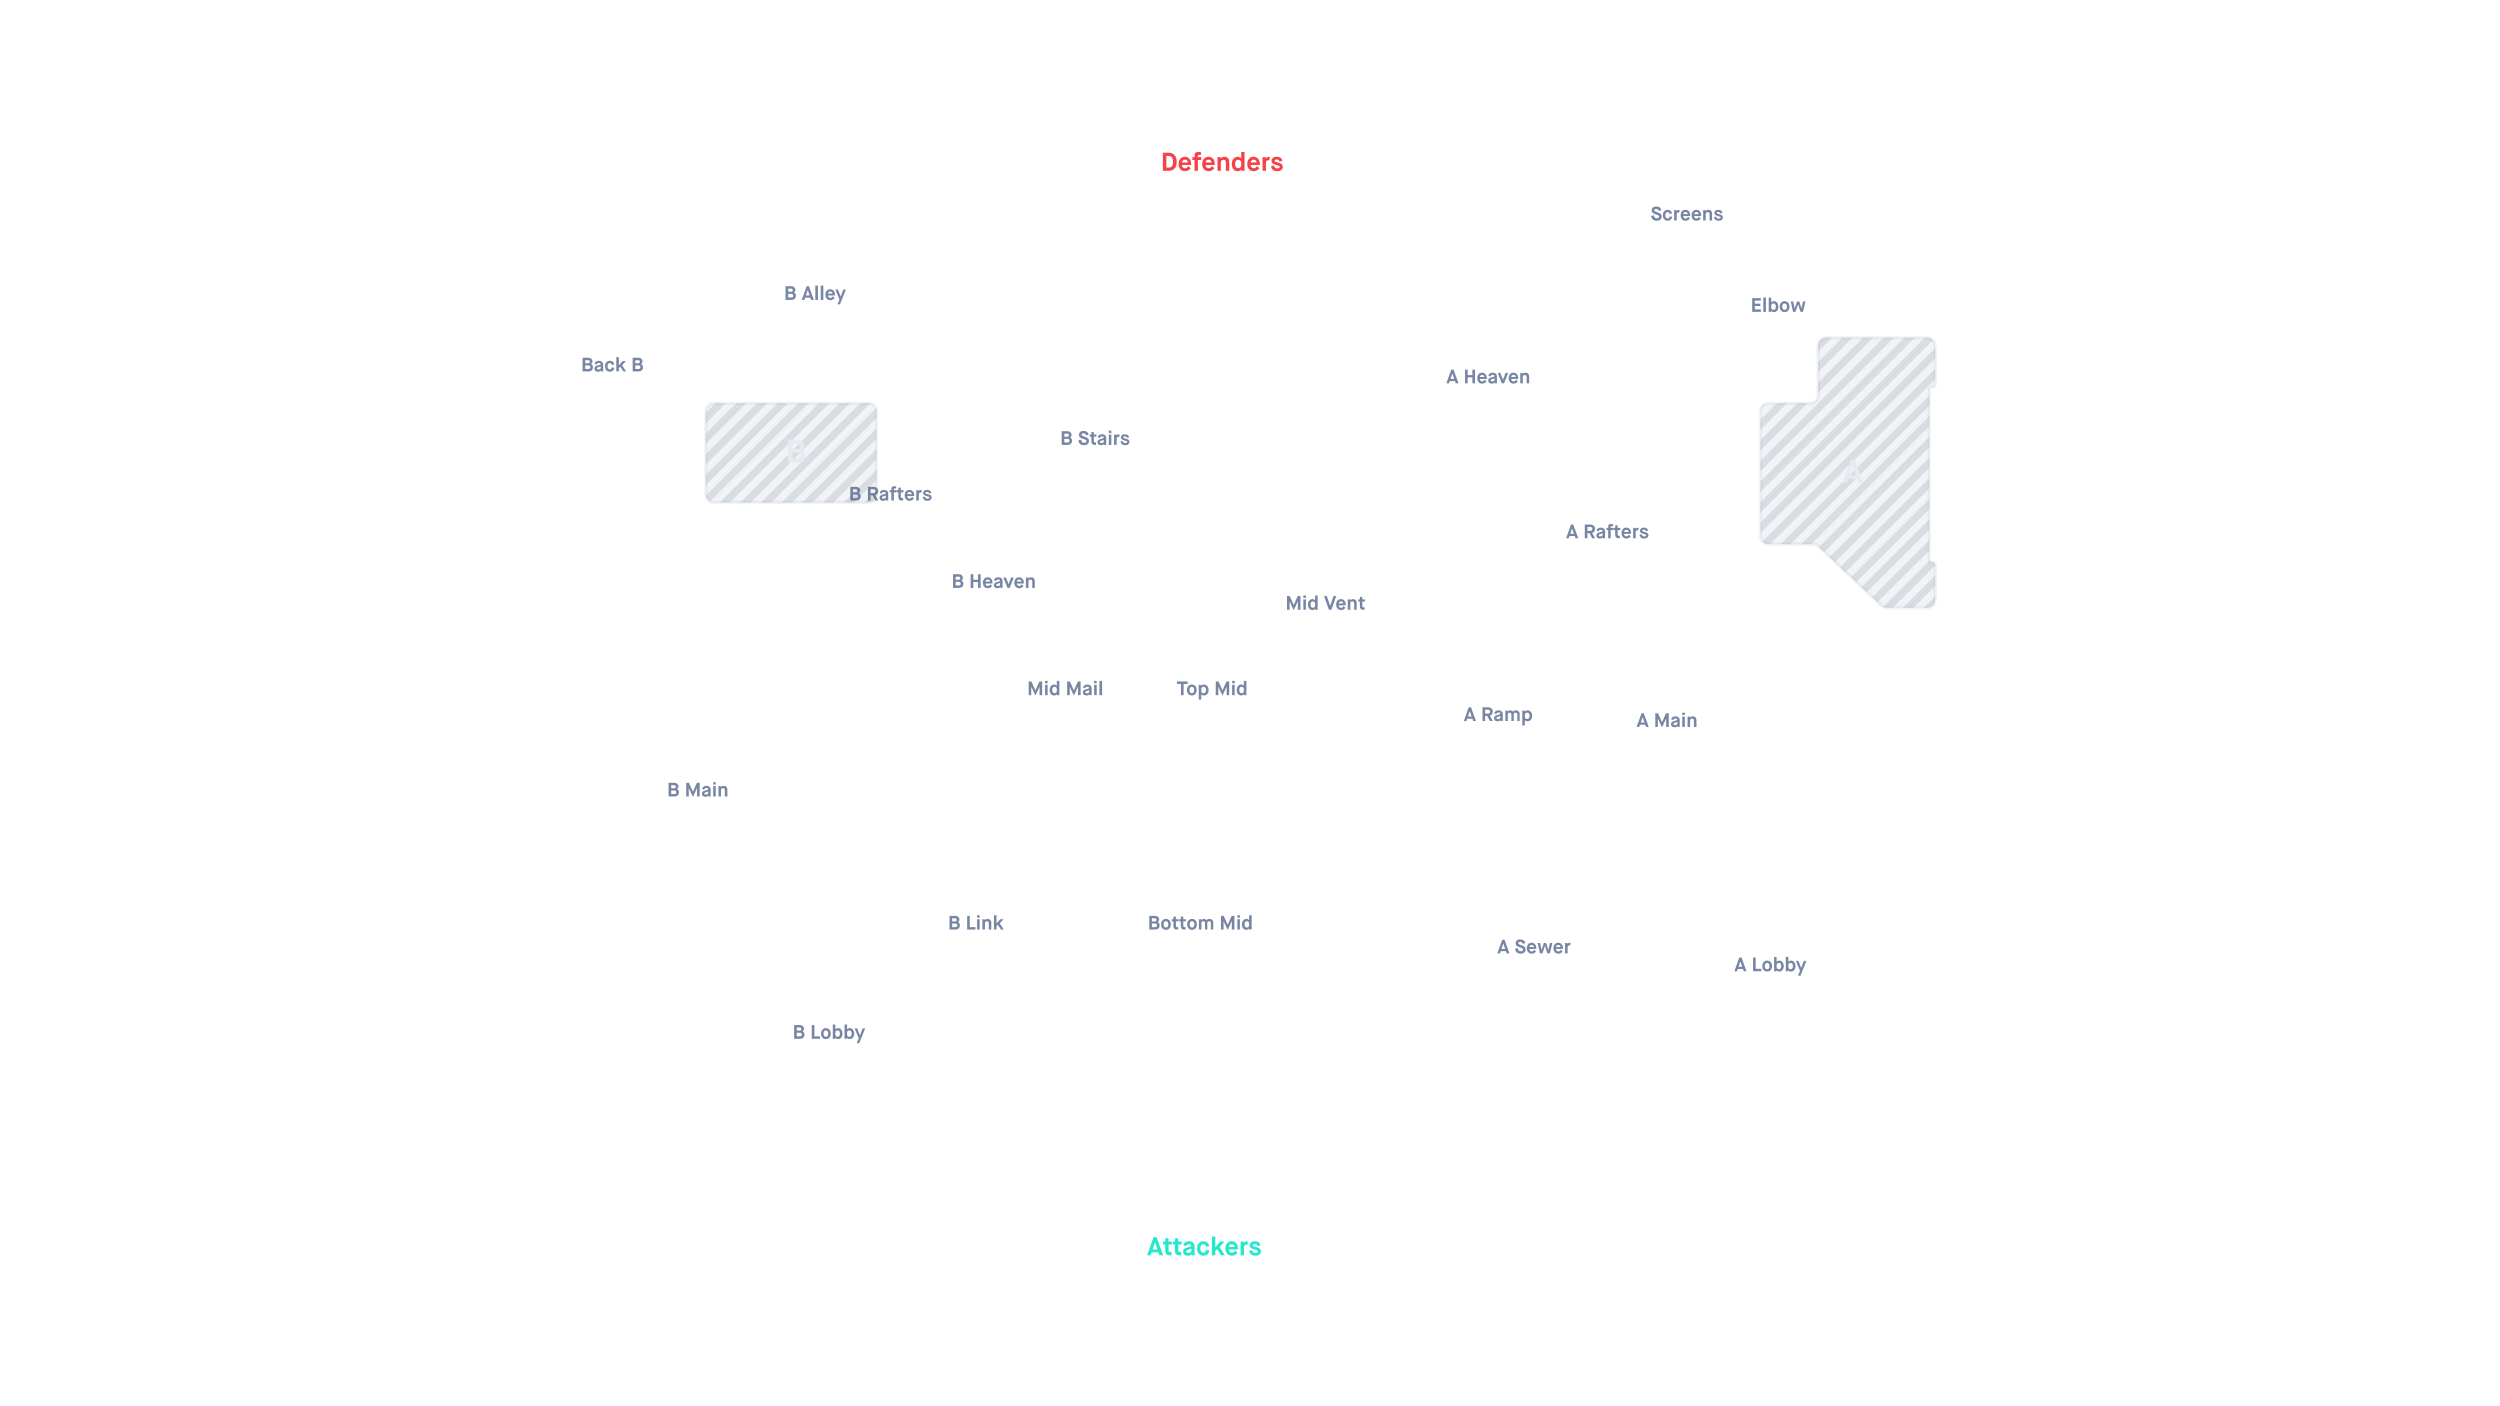 <svg xmlns="http://www.w3.org/2000/svg" viewBox="0 0 1920 1080" width="1920" height="1080">
	<defs>
		<clipPath clipPathUnits="userSpaceOnUse" id="cp1">
			<path d="M420 0L1500 0L1500 1080L420 1080L420 0Z" />
		</clipPath>
		<clipPath clipPathUnits="userSpaceOnUse" id="cp2">
			<path d="M1352.03 315.93C1352.03 312.47 1354.84 309.66 1358.3 309.66L1390 309.66C1393.47 309.66 1396.27 306.86 1396.27 303.39L1396.27 265.59C1396.27 262.13 1399.08 259.32 1402.54 259.32L1480 259.32C1483.47 259.32 1486.27 262.13 1486.27 265.59L1486.27 295.17C1486.27 296.43 1485.25 297.46 1483.98 297.46C1482.72 297.46 1481.69 298.48 1481.69 299.75L1481.69 429.41C1481.69 430.67 1482.72 431.69 1483.98 431.69C1485.25 431.69 1486.27 432.72 1486.27 433.98L1486.27 460.51C1486.27 463.97 1483.47 466.78 1480 466.78L1449.1 466.78C1447.5 466.78 1445.96 466.17 1444.8 465.08L1396.55 419.67C1395.39 418.57 1393.86 417.97 1392.26 417.97L1358.3 417.97C1354.84 417.97 1352.03 415.16 1352.03 411.7L1352.03 315.93Z" />
		</clipPath>
		<clipPath clipPathUnits="userSpaceOnUse" id="cp3">
			<path d="M548.3 309.66L666.95 309.66C670.42 309.66 673.22 312.46 673.22 315.93L673.22 379.67C673.22 383.13 670.42 385.93 666.95 385.93L548.3 385.93C544.84 385.93 542.03 383.13 542.03 379.67L542.03 315.93C542.03 312.46 544.84 309.66 548.3 309.66Z" />
		</clipPath>
	</defs>
	<style>
		tspan { white-space:pre }
		.shp0 { fill: #24e8cc } 
		.shp1 { fill: #7986a3 } 
		.shp2 { fill: #f44348 } 
		.shp3 { opacity: 0.075;fill: #4d5f83;stroke: #4d5f83;stroke-width: 2.507 } 
		.shp4 { fill: #4d5f83 } 
		.shp5 { fill: #e5ebef } 
	</style>
	<g id="Clip-Path" clip-path="url(#cp1)">
		<g id="Layer">
			<path id="Layer" fill-rule="evenodd" class="shp0" d="M890.5 964.07L889.7 961.79L884.41 961.79L883.61 964.07L880.96 964.07L885.97 950.19L888.25 950.19L893.25 964.07L890.5 964.07ZM887.05 954.15L885.16 959.57L888.95 959.57L887.08 954.15L887.05 954.15ZM894.89 960.32L894.89 955.74L893.26 955.74L893.26 953.56L894.95 953.56L894.95 950.98L897.38 950.98L897.38 953.56L900.04 953.56L900.04 955.74L897.42 955.74L897.42 960.08C897.42 960.64 897.52 961.03 897.7 961.25C897.89 961.48 898.26 961.59 898.83 961.59L899.68 961.59L899.68 964.07L898.59 964.07C897.18 964.07 896.21 963.77 895.68 963.18C895.15 962.58 894.89 961.63 894.89 960.32ZM902.36 960.32L902.36 955.74L900.73 955.74L900.73 953.56L902.42 953.56L902.42 950.98L904.86 950.98L904.86 953.56L907.52 953.56L907.52 955.74L904.9 955.74L904.9 960.08C904.9 960.64 904.99 961.03 905.18 961.25C905.36 961.48 905.74 961.59 906.31 961.59L907.16 961.59L907.16 964.07L906.07 964.07C904.65 964.07 903.68 963.77 903.15 963.18C902.62 962.58 902.36 961.63 902.36 960.32ZM915.29 964.07L915.29 963.06L915.25 963.06C915.22 963.1 915.19 963.15 915.15 963.22C915.11 963.27 915.01 963.37 914.85 963.51C914.69 963.66 914.52 963.79 914.32 963.91C914.12 964.03 913.85 964.13 913.51 964.23C913.16 964.32 912.79 964.37 912.39 964.37C911.13 964.37 910.17 964.07 909.54 963.47C908.92 962.86 908.61 962.12 908.61 961.25C908.61 960.34 908.88 959.65 909.42 959.17C909.96 958.69 910.88 958.3 912.18 957.98C913.38 957.69 914.13 957.46 914.44 957.29C914.74 957.11 914.89 956.87 914.89 956.55C914.89 956.23 914.74 955.97 914.44 955.76C914.15 955.55 913.7 955.44 913.11 955.44C912.41 955.44 911.9 955.6 911.6 955.92C911.3 956.22 911.06 956.64 910.89 957.17L908.75 956.27C909 955.39 909.49 954.67 910.21 954.11C910.94 953.54 911.89 953.26 913.07 953.26C914.35 953.26 915.4 953.6 916.22 954.27C917.04 954.95 917.45 955.99 917.45 957.4L917.45 964.07L915.29 964.07ZM912.69 959.76C912.03 959.92 911.59 960.12 911.38 960.34C911.18 960.55 911.09 960.8 911.09 961.07C911.09 961.79 911.6 962.14 912.63 962.14C913.41 962.14 913.99 962 914.38 961.71C914.77 961.4 914.97 961.03 914.97 960.6L914.97 958.77L914.93 958.77C914.88 958.88 914.82 958.97 914.75 959.03C914.7 959.08 914.5 959.18 914.16 959.33C913.81 959.46 913.33 959.61 912.69 959.76ZM926.34 959.82L928.77 960.46C928.54 961.71 928.02 962.68 927.23 963.35C926.43 964.03 925.44 964.37 924.23 964.37C922.81 964.37 921.63 963.88 920.7 962.9C919.79 961.92 919.34 960.56 919.34 958.81C919.34 957.08 919.8 955.73 920.74 954.75C921.7 953.76 922.87 953.26 924.25 953.26C925.43 953.26 926.41 953.6 927.21 954.29C928 954.98 928.49 955.9 928.68 957.05L926.28 957.5C926.02 956.22 925.35 955.58 924.25 955.58C923.53 955.58 922.94 955.86 922.51 956.41C922.08 956.95 921.87 957.76 921.87 958.81C921.87 959.87 922.08 960.68 922.51 961.23C922.93 961.77 923.51 962.05 924.25 962.05C925.42 962.05 926.11 961.31 926.34 959.82ZM930.76 964.07L930.76 949.59L933.34 949.59L933.34 957.9L933.38 957.9L937.2 953.56L940.43 953.56L936.65 957.82L940.77 964.07L937.92 964.07L934.7 959.27L934.66 959.27L933.34 960.78L933.34 964.07L930.76 964.07ZM948.6 960.44L950.4 962.03C949.33 963.59 947.89 964.37 946.06 964.37C944.59 964.37 943.4 963.86 942.47 962.86C941.55 961.84 941.08 960.49 941.08 958.81C941.08 957.13 941.54 955.79 942.45 954.79C943.38 953.77 944.54 953.26 945.94 953.26C947.34 953.26 948.49 953.77 949.39 954.79C950.3 955.79 950.76 957.13 950.76 958.81L950.76 959.59L943.7 959.59C943.74 960.39 943.96 961.01 944.36 961.45C944.76 961.87 945.32 962.08 946.02 962.08C946.62 962.08 947.1 961.94 947.49 961.65C947.89 961.34 948.25 960.94 948.6 960.44ZM943.7 957.66L948.26 957.66C948.19 956.99 947.96 956.47 947.57 956.1C947.17 955.71 946.63 955.52 945.94 955.52C945.31 955.52 944.78 955.73 944.38 956.14C943.98 956.55 943.75 957.05 943.7 957.66ZM952.84 964.07L952.84 953.56L955.27 953.56L955.27 954.67L955.31 954.67C955.51 954.27 955.8 953.95 956.19 953.72C956.58 953.48 957.01 953.36 957.48 953.36C957.8 953.36 958.12 953.42 958.43 953.56L958.03 956.06C957.74 955.95 957.47 955.9 957.22 955.9C956.01 955.9 955.41 956.7 955.41 958.3L955.41 964.07L952.84 964.07ZM959.32 960.6L961.64 960C961.83 961.47 962.61 962.2 964 962.2C964.64 962.2 965.14 962.1 965.51 961.91C965.89 961.69 966.08 961.4 966.08 961.03C966.08 960.73 965.94 960.5 965.65 960.36C965.36 960.2 964.75 959.99 963.82 959.72C963.57 959.66 963.38 959.61 963.25 959.57C962.03 959.22 961.14 958.82 960.57 958.36C960 957.88 959.72 957.25 959.72 956.47C959.72 955.6 960.07 954.85 960.77 954.21C961.48 953.58 962.46 953.26 963.69 953.26C966.04 953.26 967.51 954.29 968.11 956.35L965.97 957.01C965.78 956.51 965.52 956.11 965.17 955.82C964.84 955.53 964.35 955.38 963.71 955.38C963.2 955.38 962.8 955.48 962.5 955.68C962.2 955.86 962.06 956.09 962.06 956.35C962.06 956.65 962.23 956.88 962.57 957.05C962.93 957.21 963.81 957.48 965.21 957.88C966.44 958.21 967.27 958.63 967.71 959.15C968.16 959.65 968.39 960.3 968.39 961.09C968.39 961.94 968.01 962.7 967.27 963.37C966.55 964.03 965.49 964.37 964.1 964.37C962.65 964.37 961.52 964 960.73 963.27C959.95 962.53 959.48 961.64 959.32 960.6Z" />
			<path id="Layer" fill-rule="evenodd" class="shp1" d="M609.9 797.8L609.9 787.27L614.37 787.27C615.3 787.27 616.05 787.54 616.61 788.09C617.18 788.64 617.46 789.3 617.46 790.1C617.46 790.98 617.08 791.64 616.32 792.1L616.32 792.11C616.77 792.3 617.14 792.61 617.42 793.03C617.71 793.44 617.86 793.94 617.86 794.52C617.86 795.52 617.55 796.32 616.94 796.92C616.33 797.51 615.32 797.8 613.91 797.8L609.9 797.8ZM611.93 795.92L614.38 795.92C615.34 795.92 615.82 795.45 615.82 794.52C615.82 794.09 615.7 793.76 615.43 793.53C615.18 793.28 614.84 793.16 614.4 793.16L611.93 793.16L611.93 795.92ZM611.93 791.51L614.11 791.51C614.52 791.51 614.84 791.41 615.07 791.22C615.31 791.02 615.43 790.73 615.43 790.35C615.43 789.95 615.32 789.65 615.09 789.45C614.86 789.25 614.53 789.15 614.11 789.15L611.93 789.15L611.93 791.51ZM623.43 797.8L623.43 787.27L625.46 787.27L625.46 795.92L629.8 795.92L629.8 797.8L623.43 797.8ZM636.96 796.91C636.25 797.65 635.36 798.02 634.28 798.02C633.2 798.02 632.3 797.65 631.6 796.91C630.9 796.17 630.55 795.13 630.55 793.81C630.55 792.51 630.91 791.48 631.63 790.73C632.35 789.98 633.24 789.6 634.28 789.6C635.32 789.6 636.2 789.98 636.93 790.73C637.65 791.48 638.01 792.51 638.01 793.81C638.01 795.13 637.66 796.17 636.96 796.91ZM632.96 795.63C633.28 796.05 633.72 796.26 634.28 796.26C634.84 796.26 635.28 796.05 635.6 795.63C635.92 795.2 636.08 794.59 636.08 793.81C636.08 793.03 635.92 792.43 635.59 792.01C635.27 791.57 634.83 791.36 634.28 791.36C633.73 791.36 633.29 791.57 632.96 791.99C632.63 792.41 632.47 793.02 632.47 793.81C632.47 794.6 632.63 795.21 632.96 795.63ZM639.59 797.8L639.59 786.82L641.55 786.82L641.55 790.59L641.58 790.59C641.6 790.56 641.62 790.53 641.65 790.49C641.69 790.44 641.76 790.36 641.88 790.25C642.01 790.14 642.15 790.04 642.29 789.95C642.44 789.86 642.63 789.77 642.86 789.7C643.1 789.63 643.35 789.6 643.61 789.6C644.59 789.6 645.41 789.99 646.05 790.77C646.7 791.55 647.02 792.56 647.02 793.81C647.02 795.1 646.71 796.12 646.08 796.88C645.45 797.64 644.62 798.02 643.56 798.02C643.13 798.02 642.74 797.94 642.39 797.78C642.04 797.61 641.8 797.45 641.67 797.29L641.46 797.03L641.43 797.03L641.43 797.8L639.59 797.8ZM641.55 793.07L641.55 794.53C641.55 795.01 641.7 795.42 642 795.77C642.31 796.1 642.73 796.26 643.26 796.26C643.84 796.26 644.28 796.06 644.59 795.65C644.91 795.22 645.07 794.61 645.07 793.81C645.07 793 644.91 792.39 644.59 791.98C644.28 791.57 643.84 791.36 643.26 791.36C642.73 791.36 642.31 791.52 642 791.86C641.7 792.19 641.55 792.59 641.55 793.07ZM648.6 797.8L648.6 786.82L650.55 786.82L650.55 790.59L650.58 790.59C650.6 790.56 650.63 790.53 650.66 790.49C650.69 790.44 650.76 790.36 650.89 790.25C651.01 790.14 651.15 790.04 651.29 789.95C651.44 789.86 651.63 789.77 651.86 789.7C652.1 789.63 652.35 789.6 652.61 789.6C653.6 789.6 654.41 789.99 655.05 790.77C655.7 791.55 656.03 792.56 656.03 793.81C656.03 795.1 655.71 796.12 655.08 796.88C654.46 797.64 653.62 798.02 652.57 798.02C652.14 798.02 651.75 797.94 651.4 797.78C651.05 797.61 650.8 797.45 650.67 797.29L650.46 797.03L650.43 797.03L650.43 797.8L648.6 797.8ZM650.55 793.07L650.55 794.53C650.55 795.01 650.7 795.42 651 795.77C651.32 796.1 651.74 796.26 652.27 796.26C652.84 796.26 653.28 796.06 653.59 795.65C653.91 795.22 654.07 794.61 654.07 793.81C654.07 793 653.91 792.39 653.59 791.98C653.28 791.57 652.84 791.36 652.27 791.36C651.74 791.36 651.32 791.52 651 791.86C650.7 792.19 650.55 792.59 650.55 793.07ZM657.92 801.18L659.52 797.41L656.33 789.82L658.32 789.82L660.38 795.22L660.41 795.22L662.47 789.82L664.45 789.82L659.87 801.18L657.92 801.18Z" />
			<path id="Layer" fill-rule="evenodd" class="shp1" d="M729.24 713.9L729.24 703.37L733.71 703.37C734.64 703.37 735.39 703.65 735.95 704.2C736.52 704.74 736.81 705.4 736.81 706.2C736.81 707.08 736.43 707.75 735.67 708.2L735.67 708.21C736.12 708.4 736.48 708.71 736.76 709.13C737.05 709.54 737.2 710.04 737.2 710.62C737.2 711.62 736.89 712.42 736.28 713.03C735.67 713.61 734.66 713.9 733.26 713.9L729.24 713.9ZM731.27 712.02L733.72 712.02C734.69 712.02 735.17 711.55 735.17 710.62C735.17 710.19 735.04 709.86 734.78 709.63C734.53 709.39 734.18 709.27 733.74 709.27L731.27 709.27L731.27 712.02ZM731.27 707.61L733.45 707.61C733.87 707.61 734.19 707.52 734.42 707.33C734.66 707.13 734.78 706.83 734.78 706.45C734.78 706.05 734.66 705.75 734.43 705.55C734.2 705.35 733.88 705.25 733.45 705.25L731.27 705.25L731.27 707.61ZM742.77 713.9L742.77 703.37L744.8 703.37L744.8 712.02L749.15 712.02L749.15 713.9L742.77 713.9ZM750.42 713.9L750.42 705.93L752.37 705.93L752.37 713.9L750.42 713.9ZM750.42 704.77L750.42 702.92L752.37 702.92L752.37 704.77L750.42 704.77ZM754.47 713.9L754.47 705.93L756.35 705.93L756.35 706.69L756.38 706.69C756.6 706.41 756.91 706.18 757.29 705.99C757.67 705.8 758.07 705.7 758.49 705.7C759.37 705.7 760.06 705.97 760.56 706.5C761.07 707.02 761.32 707.75 761.32 708.68L761.32 713.9L759.36 713.9L759.36 709.16C759.36 708.61 759.26 708.2 759.05 707.93C758.83 707.65 758.47 707.51 757.96 707.51C757.48 707.51 757.1 707.65 756.83 707.93C756.56 708.2 756.43 708.56 756.43 709.02L756.43 713.9L754.47 713.9ZM763.35 713.9L763.35 702.92L765.3 702.92L765.3 709.22L765.33 709.22L768.23 705.93L770.68 705.93L767.81 709.16L770.94 713.9L768.77 713.9L766.34 710.26L766.31 710.26L765.3 711.4L765.3 713.9L763.35 713.9Z" />
			<path id="Layer" fill-rule="evenodd" class="shp1" d="M882.64 713.9L882.64 703.37L887.11 703.37C888.04 703.37 888.79 703.65 889.35 704.2C889.92 704.74 890.2 705.4 890.2 706.2C890.2 707.08 889.82 707.75 889.06 708.2L889.06 708.21C889.51 708.4 889.88 708.71 890.16 709.13C890.45 709.54 890.59 710.04 890.59 710.62C890.59 711.62 890.29 712.42 889.68 713.03C889.07 713.61 888.06 713.9 886.65 713.9L882.64 713.9ZM884.67 712.02L887.12 712.02C888.08 712.02 888.56 711.55 888.56 710.62C888.56 710.19 888.43 709.86 888.17 709.63C887.92 709.39 887.58 709.27 887.14 709.27L884.67 709.27L884.67 712.02ZM884.67 707.61L886.85 707.61C887.26 707.61 887.58 707.52 887.81 707.33C888.05 707.13 888.17 706.83 888.17 706.45C888.17 706.05 888.06 705.75 887.83 705.55C887.6 705.35 887.27 705.25 886.85 705.25L884.67 705.25L884.67 707.61ZM898.14 713.01C897.43 713.75 896.54 714.12 895.46 714.12C894.38 714.12 893.48 713.75 892.78 713.01C892.08 712.27 891.73 711.24 891.73 709.91C891.73 708.61 892.09 707.58 892.81 706.83C893.53 706.08 894.42 705.7 895.46 705.7C896.5 705.7 897.38 706.08 898.11 706.83C898.83 707.58 899.19 708.61 899.19 709.91C899.19 711.24 898.84 712.27 898.14 713.01ZM894.14 711.73C894.46 712.15 894.9 712.36 895.46 712.36C896.02 712.36 896.46 712.15 896.78 711.73C897.1 711.3 897.26 710.69 897.26 709.91C897.26 709.13 897.1 708.53 896.77 708.11C896.45 707.68 896.01 707.46 895.46 707.46C894.91 707.46 894.47 707.67 894.14 708.09C893.81 708.51 893.65 709.12 893.65 709.91C893.65 710.7 893.81 711.31 894.14 711.73ZM901.18 711.05L901.18 707.58L899.95 707.58L899.95 705.93L901.23 705.93L901.23 703.97L903.08 703.97L903.08 705.93L905.09 705.93L905.09 707.58L903.11 707.58L903.11 710.87C903.11 711.3 903.18 711.59 903.32 711.76C903.46 711.93 903.74 712.02 904.17 712.02L904.82 712.02L904.82 713.9L903.99 713.9C902.92 713.9 902.18 713.67 901.78 713.22C901.38 712.77 901.18 712.05 901.18 711.05ZM906.85 711.05L906.85 707.58L905.62 707.58L905.62 705.93L906.9 705.93L906.9 703.97L908.75 703.97L908.75 705.93L910.76 705.93L910.76 707.58L908.78 707.58L908.78 710.87C908.78 711.3 908.85 711.59 908.99 711.76C909.13 711.93 909.41 712.02 909.84 712.02L910.49 712.02L910.49 713.9L909.66 713.9C908.59 713.9 907.85 713.67 907.45 713.22C907.05 712.77 906.85 712.05 906.85 711.05ZM918.14 713.01C917.44 713.75 916.55 714.12 915.47 714.12C914.38 714.12 913.49 713.75 912.79 713.01C912.08 712.27 911.73 711.24 911.73 709.91C911.73 708.61 912.1 707.58 912.82 706.83C913.54 706.08 914.42 705.7 915.47 705.7C916.51 705.7 917.39 706.08 918.11 706.83C918.83 707.58 919.19 708.61 919.19 709.91C919.19 711.24 918.84 712.27 918.14 713.01ZM914.14 711.73C914.46 712.15 914.9 712.36 915.47 712.36C916.03 712.36 916.47 712.15 916.79 711.73C917.11 711.3 917.27 710.69 917.27 709.91C917.27 709.13 917.1 708.53 916.77 708.11C916.45 707.68 916.02 707.46 915.47 707.46C914.91 707.46 914.47 707.67 914.14 708.09C913.82 708.51 913.66 709.12 913.66 709.91C913.66 710.7 913.82 711.31 914.14 711.73ZM920.78 713.9L920.78 705.93L922.57 705.93L922.57 706.69L922.6 706.69C922.78 706.41 923.04 706.18 923.38 705.99C923.73 705.8 924.11 705.7 924.52 705.7C924.95 705.7 925.34 705.8 925.71 706C926.08 706.19 926.37 706.44 926.56 706.75L926.59 706.75C926.79 706.44 927.07 706.19 927.44 706C927.81 705.8 928.22 705.7 928.66 705.7C929.61 705.7 930.37 705.95 930.92 706.45C931.48 706.95 931.76 707.62 931.76 708.44L931.76 713.9L929.97 713.9L929.97 708.84C929.97 708.45 929.85 708.13 929.62 707.88C929.4 707.63 929.06 707.51 928.59 707.51C928.14 707.51 927.8 707.62 927.56 707.85C927.33 708.08 927.22 708.38 927.22 708.74L927.22 713.9L925.43 713.9L925.43 708.84C925.43 708.46 925.31 708.15 925.07 707.9C924.83 707.64 924.49 707.51 924.04 707.51C923.59 707.51 923.25 707.62 923.02 707.85C922.79 708.08 922.68 708.38 922.68 708.74L922.68 713.9L920.78 713.9ZM937.7 713.9L937.7 703.37L939.79 703.37L942.85 710.2L942.88 710.2L945.93 703.37L948.04 703.37L948.04 713.9L946.05 713.9L946.05 707.43L946.02 707.43L943.03 713.9L942.7 713.9L939.7 707.43L939.68 707.43L939.68 713.9L937.7 713.9ZM950.29 713.9L950.29 705.93L952.24 705.93L952.24 713.9L950.29 713.9ZM950.29 704.77L950.29 702.92L952.24 702.92L952.24 704.77L950.29 704.77ZM959.41 713.9L959.41 713.13L959.38 713.13C959.33 713.2 959.26 713.29 959.15 713.4C959.06 713.51 958.83 713.66 958.46 713.85C958.1 714.03 957.71 714.12 957.28 714.12C956.22 714.12 955.38 713.74 954.75 712.98C954.13 712.22 953.82 711.2 953.82 709.91C953.82 708.62 954.16 707.6 954.84 706.84C955.52 706.08 956.32 705.7 957.25 705.7C957.67 705.7 958.04 705.79 958.37 705.96C958.71 706.12 958.94 706.28 959.06 706.44L959.26 706.69L959.29 706.69L959.29 702.92L961.25 702.92L961.25 713.9L959.41 713.9ZM959.29 710.63L959.29 709.18C959.29 708.69 959.14 708.29 958.82 707.96C958.52 707.63 958.11 707.46 957.58 707.46C957 707.46 956.56 707.67 956.24 708.08C955.93 708.49 955.77 709.1 955.77 709.91C955.77 710.71 955.93 711.33 956.24 711.75C956.56 712.16 957 712.36 957.58 712.36C958.11 712.36 958.52 712.2 958.82 711.87C959.14 711.53 959.29 711.12 959.29 710.63Z" />
			<path id="Layer" fill-rule="evenodd" class="shp1" d="M1157.16 732.2L1156.55 730.47L1152.54 730.47L1151.94 732.2L1149.92 732.2L1153.73 721.67L1155.46 721.67L1159.25 732.2L1157.16 732.2ZM1154.54 724.68L1153.11 728.79L1155.98 728.79L1154.57 724.68L1154.54 724.68ZM1163.61 728.68L1165.74 728.22C1165.87 729.04 1166.08 729.64 1166.37 730.01C1166.68 730.37 1167.16 730.55 1167.83 730.55C1168.4 730.55 1168.86 730.45 1169.2 730.25C1169.54 730.04 1169.71 729.73 1169.71 729.33C1169.71 728.91 1169.55 728.59 1169.22 728.37C1168.9 728.14 1168.15 727.84 1166.99 727.48C1165.9 727.14 1165.12 726.73 1164.66 726.25C1164.21 725.76 1163.98 725.15 1163.98 724.44C1163.98 723.62 1164.3 722.92 1164.93 722.34C1165.57 721.75 1166.44 721.45 1167.53 721.45C1168.53 721.45 1169.38 721.69 1170.09 722.17C1170.81 722.65 1171.26 723.37 1171.44 724.32L1169.47 724.82C1169.16 723.83 1168.51 723.33 1167.53 723.33C1167.01 723.33 1166.62 723.43 1166.36 723.63C1166.11 723.83 1165.98 724.1 1165.98 724.43C1165.98 724.74 1166.13 724.98 1166.42 725.15C1166.71 725.31 1167.46 725.6 1168.66 726.01C1169.82 726.41 1170.62 726.84 1171.05 727.32C1171.48 727.78 1171.7 728.4 1171.7 729.2C1171.7 730.13 1171.35 730.9 1170.65 731.51C1169.94 732.12 1169.01 732.43 1167.83 732.43C1166.64 732.43 1165.67 732.12 1164.93 731.5C1164.2 730.86 1163.76 729.93 1163.61 728.68ZM1178.3 729.45L1179.67 730.65C1178.85 731.84 1177.75 732.43 1176.37 732.43C1175.26 732.43 1174.35 732.05 1173.65 731.29C1172.95 730.51 1172.6 729.49 1172.6 728.22C1172.6 726.94 1172.94 725.93 1173.63 725.17C1174.34 724.39 1175.22 724.01 1176.28 724.01C1177.34 724.01 1178.22 724.39 1178.9 725.17C1179.59 725.93 1179.94 726.94 1179.94 728.22L1179.94 728.8L1174.58 728.8C1174.61 729.42 1174.78 729.89 1175.08 730.22C1175.39 730.54 1175.81 730.7 1176.34 730.7C1176.79 730.7 1177.16 730.59 1177.45 730.37C1177.75 730.14 1178.03 729.83 1178.3 729.45ZM1174.58 727.34L1178.04 727.34C1177.99 726.83 1177.82 726.44 1177.51 726.16C1177.21 725.87 1176.8 725.72 1176.28 725.72C1175.8 725.72 1175.4 725.88 1175.09 726.19C1174.79 726.5 1174.62 726.88 1174.58 727.34ZM1182.67 732.2L1180.91 724.23L1182.82 724.23L1183.87 729.56L1183.92 729.56L1185.69 724.23L1187.47 724.23L1189.1 729.54L1189.14 729.54L1190.34 724.23L1192.22 724.23L1190.31 732.2L1188.38 732.2L1186.56 726.47L1186.53 726.47L1184.56 732.2L1182.67 732.2ZM1198.74 729.45L1200.11 730.65C1199.3 731.84 1198.2 732.43 1196.82 732.43C1195.7 732.43 1194.8 732.05 1194.09 731.29C1193.39 730.51 1193.04 729.49 1193.04 728.22C1193.04 726.94 1193.39 725.93 1194.08 725.17C1194.78 724.39 1195.66 724.01 1196.73 724.01C1197.79 724.01 1198.66 724.39 1199.34 725.17C1200.04 725.93 1200.38 726.94 1200.38 728.22L1200.38 728.8L1195.03 728.8C1195.06 729.42 1195.22 729.89 1195.52 730.22C1195.83 730.54 1196.25 730.7 1196.79 730.7C1197.24 730.7 1197.61 730.59 1197.9 730.37C1198.2 730.14 1198.48 729.83 1198.74 729.45ZM1195.03 727.34L1198.49 727.34C1198.44 726.83 1198.26 726.44 1197.96 726.16C1197.66 725.87 1197.25 725.72 1196.73 725.72C1196.25 725.72 1195.85 725.88 1195.54 726.19C1195.24 726.5 1195.07 726.88 1195.03 727.34ZM1201.96 732.2L1201.96 724.23L1203.81 724.23L1203.81 725.07L1203.83 725.07C1203.99 724.77 1204.21 724.53 1204.5 724.35C1204.8 724.17 1205.12 724.08 1205.47 724.08C1205.72 724.08 1205.97 724.13 1206.2 724.23L1205.9 726.13C1205.68 726.05 1205.47 726.01 1205.28 726.01C1204.37 726.01 1203.91 726.61 1203.91 727.83L1203.91 732.2L1201.96 732.2Z" />
			<path id="Layer" fill-rule="evenodd" class="shp1" d="M1339.2 745.93L1338.6 744.2L1334.59 744.2L1333.98 745.93L1331.97 745.93L1335.77 735.4L1337.5 735.4L1341.29 745.93L1339.2 745.93ZM1336.59 738.41L1335.16 742.52L1338.03 742.52L1336.62 738.41L1336.59 738.41ZM1346.33 745.93L1346.33 735.4L1348.36 735.4L1348.36 744.05L1352.71 744.05L1352.71 745.93L1346.33 745.93ZM1359.86 745.04C1359.16 745.79 1358.27 746.16 1357.18 746.16C1356.1 746.16 1355.21 745.79 1354.51 745.04C1353.8 744.3 1353.45 743.27 1353.45 741.95C1353.45 740.64 1353.81 739.62 1354.54 738.86C1355.26 738.11 1356.14 737.73 1357.18 737.73C1358.23 737.73 1359.11 738.11 1359.83 738.86C1360.55 739.62 1360.91 740.64 1360.91 741.95C1360.91 743.27 1360.56 744.3 1359.86 745.04ZM1355.86 743.77C1356.18 744.19 1356.62 744.4 1357.18 744.4C1357.75 744.4 1358.19 744.19 1358.51 743.77C1358.83 743.34 1358.99 742.73 1358.99 741.95C1358.99 741.16 1358.82 740.56 1358.49 740.14C1358.17 739.71 1357.73 739.49 1357.18 739.49C1356.63 739.49 1356.19 739.71 1355.86 740.13C1355.54 740.55 1355.38 741.15 1355.38 741.95C1355.38 742.74 1355.54 743.35 1355.86 743.77ZM1362.5 745.93L1362.5 734.95L1364.45 734.95L1364.45 738.73L1364.48 738.73C1364.5 738.7 1364.53 738.66 1364.56 738.62C1364.59 738.57 1364.66 738.49 1364.78 738.38C1364.91 738.27 1365.05 738.17 1365.19 738.08C1365.34 737.99 1365.53 737.91 1365.76 737.84C1366 737.77 1366.25 737.73 1366.51 737.73C1367.5 737.73 1368.31 738.13 1368.95 738.91C1369.6 739.68 1369.93 740.69 1369.93 741.95C1369.93 743.23 1369.61 744.25 1368.98 745.02C1368.36 745.78 1367.52 746.16 1366.47 746.16C1366.04 746.16 1365.65 746.08 1365.3 745.92C1364.95 745.75 1364.7 745.58 1364.57 745.42L1364.36 745.16L1364.33 745.16L1364.33 745.93L1362.5 745.93ZM1364.45 741.21L1364.45 742.67C1364.45 743.15 1364.6 743.56 1364.91 743.9C1365.22 744.23 1365.64 744.4 1366.17 744.4C1366.74 744.4 1367.18 744.19 1367.49 743.78C1367.81 743.36 1367.97 742.75 1367.97 741.95C1367.97 741.13 1367.81 740.52 1367.49 740.11C1367.18 739.7 1366.74 739.49 1366.17 739.49C1365.64 739.49 1365.22 739.66 1364.91 739.99C1364.6 740.32 1364.45 740.73 1364.45 741.21ZM1371.5 745.93L1371.5 734.95L1373.46 734.95L1373.46 738.73L1373.49 738.73C1373.51 738.7 1373.53 738.66 1373.56 738.62C1373.59 738.57 1373.67 738.49 1373.79 738.38C1373.92 738.27 1374.05 738.17 1374.19 738.08C1374.34 737.99 1374.54 737.91 1374.77 737.84C1375.01 737.77 1375.26 737.73 1375.52 737.73C1376.5 737.73 1377.31 738.13 1377.95 738.91C1378.61 739.68 1378.93 740.69 1378.93 741.95C1378.93 743.23 1378.62 744.25 1377.98 745.02C1377.36 745.78 1376.53 746.16 1375.47 746.16C1375.04 746.16 1374.65 746.08 1374.3 745.92C1373.95 745.75 1373.71 745.58 1373.58 745.42L1373.37 745.16L1373.34 745.16L1373.34 745.93L1371.5 745.93ZM1373.46 741.21L1373.46 742.67C1373.46 743.15 1373.61 743.56 1373.91 743.9C1374.22 744.23 1374.64 744.4 1375.17 744.4C1375.74 744.4 1376.18 744.19 1376.5 743.78C1376.82 743.36 1376.98 742.75 1376.98 741.95C1376.98 741.13 1376.82 740.52 1376.5 740.11C1376.18 739.7 1375.74 739.49 1375.17 739.49C1374.64 739.49 1374.22 739.66 1373.91 739.99C1373.61 740.32 1373.46 740.73 1373.46 741.21ZM1380.83 749.32L1382.42 745.54L1379.24 737.96L1381.22 737.96L1383.28 743.36L1383.31 743.36L1385.37 737.96L1387.36 737.96L1382.77 749.32L1380.83 749.32Z" />
			<path id="Layer" fill-rule="evenodd" class="shp1" d="M1264.13 558.31L1263.53 556.58L1259.52 556.58L1258.91 558.31L1256.9 558.31L1260.7 547.78L1262.43 547.78L1266.22 558.31L1264.13 558.31ZM1261.52 550.78L1260.09 554.89L1262.96 554.89L1261.55 550.78L1261.52 550.78ZM1271.26 558.31L1271.26 547.78L1273.35 547.78L1276.4 554.6L1276.43 554.6L1279.49 547.78L1281.59 547.78L1281.59 558.31L1279.61 558.31L1279.61 551.84L1279.58 551.84L1276.58 558.31L1276.25 558.31L1273.26 551.84L1273.23 551.84L1273.23 558.31L1271.26 558.31ZM1288.39 558.31L1288.39 557.54L1288.36 557.54C1288.34 557.57 1288.31 557.61 1288.28 557.66C1288.25 557.7 1288.18 557.77 1288.06 557.88C1287.94 557.99 1287.8 558.09 1287.65 558.18C1287.5 558.27 1287.29 558.36 1287.03 558.43C1286.77 558.5 1286.49 558.53 1286.19 558.53C1285.23 558.53 1284.51 558.31 1284.03 557.85C1283.55 557.39 1283.32 556.83 1283.32 556.17C1283.32 555.48 1283.52 554.95 1283.93 554.59C1284.35 554.23 1285.04 553.93 1286.03 553.69C1286.94 553.47 1287.51 553.29 1287.74 553.16C1287.97 553.03 1288.09 552.85 1288.09 552.6C1288.09 552.36 1287.97 552.16 1287.74 552C1287.52 551.84 1287.18 551.76 1286.73 551.76C1286.2 551.76 1285.82 551.88 1285.59 552.12C1285.36 552.35 1285.18 552.67 1285.05 553.07L1283.42 552.39C1283.61 551.72 1283.98 551.18 1284.54 550.75C1285.09 550.32 1285.81 550.11 1286.7 550.11C1287.67 550.11 1288.47 550.36 1289.09 550.87C1289.72 551.39 1290.03 552.18 1290.03 553.25L1290.03 558.31L1288.39 558.31ZM1286.42 555.04C1285.92 555.16 1285.58 555.31 1285.42 555.48C1285.27 555.64 1285.2 555.82 1285.2 556.03C1285.2 556.58 1285.59 556.85 1286.37 556.85C1286.96 556.85 1287.4 556.74 1287.69 556.52C1288 556.28 1288.15 556 1288.15 555.67L1288.15 554.29L1288.12 554.29C1288.08 554.37 1288.03 554.44 1287.98 554.49C1287.94 554.53 1287.79 554.6 1287.53 554.71C1287.27 554.81 1286.9 554.92 1286.42 555.04ZM1291.98 558.31L1291.98 550.33L1293.94 550.33L1293.94 558.31L1291.98 558.31ZM1291.98 549.18L1291.98 547.33L1293.94 547.33L1293.94 549.18L1291.98 549.18ZM1296.04 558.31L1296.04 550.33L1297.92 550.33L1297.92 551.1L1297.95 551.1C1298.17 550.82 1298.47 550.58 1298.85 550.39C1299.23 550.2 1299.63 550.11 1300.05 550.11C1300.93 550.11 1301.63 550.37 1302.13 550.91C1302.63 551.43 1302.88 552.15 1302.88 553.09L1302.88 558.31L1300.92 558.31L1300.92 553.57C1300.92 553.02 1300.82 552.6 1300.61 552.33C1300.4 552.05 1300.04 551.91 1299.53 551.91C1299.04 551.91 1298.67 552.05 1298.4 552.33C1298.13 552.6 1297.99 552.97 1297.99 553.43L1297.99 558.31L1296.04 558.31Z" />
			<path id="Layer" fill-rule="evenodd" class="shp1" d="M1131.43 553.73L1130.83 552L1126.81 552L1126.21 553.73L1124.2 553.73L1128 543.2L1129.73 543.2L1133.52 553.73L1131.43 553.73ZM1128.81 546.21L1127.39 550.31L1130.26 550.31L1128.84 546.21L1128.81 546.21ZM1138.56 553.73L1138.56 543.2L1142.83 543.2C1143.91 543.2 1144.79 543.51 1145.45 544.12C1146.12 544.72 1146.46 545.53 1146.46 546.55C1146.46 547.32 1146.25 547.96 1145.85 548.5C1145.46 549.03 1144.92 549.4 1144.23 549.62L1146.47 553.73L1144.27 553.73L1142.15 549.82L1140.59 549.82L1140.59 553.73L1138.56 553.73ZM1140.59 548.06L1142.66 548.06C1143.82 548.06 1144.39 547.56 1144.39 546.55C1144.39 545.54 1143.82 545.04 1142.66 545.04L1140.59 545.04L1140.59 548.06ZM1152.51 553.73L1152.51 552.96L1152.48 552.96C1152.46 552.99 1152.44 553.03 1152.41 553.08C1152.38 553.12 1152.3 553.2 1152.18 553.31C1152.06 553.42 1151.93 553.52 1151.78 553.61C1151.63 553.7 1151.42 553.78 1151.16 553.85C1150.9 553.92 1150.62 553.95 1150.32 553.95C1149.35 553.95 1148.63 553.73 1148.15 553.28C1147.68 552.82 1147.44 552.26 1147.44 551.59C1147.44 550.9 1147.65 550.37 1148.06 550.01C1148.47 549.65 1149.17 549.35 1150.15 549.11C1151.06 548.89 1151.64 548.71 1151.87 548.59C1152.1 548.45 1152.21 548.27 1152.21 548.03C1152.21 547.79 1152.1 547.59 1151.87 547.43C1151.65 547.27 1151.31 547.19 1150.86 547.19C1150.33 547.19 1149.95 547.31 1149.72 547.55C1149.49 547.78 1149.3 548.09 1149.17 548.5L1147.55 547.82C1147.74 547.15 1148.11 546.6 1148.66 546.18C1149.21 545.75 1149.94 545.53 1150.83 545.53C1151.8 545.53 1152.6 545.79 1153.22 546.3C1153.84 546.81 1154.15 547.6 1154.15 548.68L1154.15 553.73L1152.51 553.73ZM1150.54 550.46C1150.04 550.58 1149.71 550.73 1149.55 550.9C1149.4 551.06 1149.32 551.25 1149.32 551.46C1149.32 552 1149.72 552.27 1150.5 552.27C1151.09 552.27 1151.53 552.16 1151.82 551.94C1152.12 551.71 1152.27 551.43 1152.27 551.1L1152.27 549.71L1152.24 549.71C1152.2 549.79 1152.16 549.86 1152.11 549.91C1152.07 549.95 1151.92 550.02 1151.66 550.13C1151.39 550.23 1151.02 550.35 1150.54 550.46ZM1156.11 553.73L1156.11 545.76L1157.9 545.76L1157.9 546.52L1157.93 546.52C1158.11 546.24 1158.37 546.01 1158.71 545.82C1159.06 545.63 1159.44 545.53 1159.85 545.53C1160.27 545.53 1160.67 545.63 1161.04 545.83C1161.41 546.02 1161.69 546.27 1161.88 546.59L1161.91 546.59C1162.11 546.27 1162.4 546.02 1162.77 545.83C1163.14 545.63 1163.55 545.53 1163.99 545.53C1164.94 545.53 1165.69 545.78 1166.24 546.28C1166.81 546.79 1167.09 547.45 1167.09 548.27L1167.09 553.73L1165.3 553.73L1165.3 548.68C1165.3 548.28 1165.18 547.96 1164.95 547.71C1164.73 547.46 1164.39 547.34 1163.91 547.34C1163.47 547.34 1163.13 547.45 1162.89 547.68C1162.66 547.91 1162.55 548.21 1162.55 548.57L1162.55 553.73L1160.75 553.73L1160.75 548.68C1160.75 548.29 1160.63 547.98 1160.39 547.73C1160.15 547.47 1159.81 547.34 1159.37 547.34C1158.92 547.34 1158.58 547.45 1158.35 547.68C1158.12 547.91 1158 548.21 1158 548.57L1158 553.73L1156.11 553.73ZM1169.12 557.11L1169.12 545.76L1170.99 545.76L1170.99 546.52L1171.02 546.52C1171.04 546.49 1171.06 546.46 1171.09 546.42C1171.12 546.37 1171.2 546.29 1171.32 546.18C1171.45 546.07 1171.59 545.97 1171.74 545.88C1171.89 545.79 1172.09 545.71 1172.34 545.64C1172.6 545.57 1172.88 545.53 1173.17 545.53C1174.11 545.53 1174.93 545.91 1175.63 546.68C1176.35 547.43 1176.7 548.45 1176.7 549.74C1176.7 551.05 1176.36 552.07 1175.68 552.83C1175 553.58 1174.17 553.95 1173.2 553.95C1172.91 553.95 1172.64 553.92 1172.38 553.85C1172.15 553.78 1171.95 553.7 1171.8 553.61C1171.65 553.51 1171.52 553.41 1171.41 553.32C1171.3 553.22 1171.22 553.14 1171.17 553.07L1171.11 552.96L1171.08 552.96L1171.08 557.11L1169.12 557.11ZM1171.08 548.92L1171.08 550.56C1171.08 551.02 1171.23 551.41 1171.54 551.73C1171.85 552.04 1172.27 552.19 1172.79 552.19C1173.36 552.19 1173.83 551.98 1174.19 551.56C1174.56 551.14 1174.75 550.53 1174.75 549.74C1174.75 548.95 1174.57 548.34 1174.2 547.92C1173.84 547.5 1173.37 547.29 1172.79 547.29C1172.27 547.29 1171.85 547.45 1171.54 547.77C1171.23 548.08 1171.08 548.46 1171.08 548.92Z" />
			<path id="Layer" fill-rule="evenodd" class="shp1" d="M1209.98 413.39L1209.38 411.66L1205.37 411.66L1204.76 413.39L1202.75 413.39L1206.55 402.86L1208.28 402.86L1212.07 413.39L1209.98 413.39ZM1207.37 405.87L1205.94 409.98L1208.81 409.98L1207.4 405.87L1207.37 405.87ZM1217.11 413.39L1217.11 402.86L1221.38 402.86C1222.47 402.86 1223.34 403.17 1224 403.78C1224.67 404.38 1225.01 405.19 1225.01 406.22C1225.01 406.98 1224.81 407.62 1224.41 408.16C1224.01 408.69 1223.47 409.06 1222.78 409.28L1225.02 413.39L1222.83 413.39L1220.71 409.48L1219.14 409.48L1219.14 413.39L1217.11 413.39ZM1219.14 407.72L1221.22 407.72C1222.37 407.72 1222.95 407.22 1222.95 406.22C1222.95 405.2 1222.37 404.7 1221.22 404.7L1219.14 404.7L1219.14 407.72ZM1231.06 413.39L1231.06 412.62L1231.03 412.62C1231.01 412.65 1230.99 412.69 1230.96 412.74C1230.93 412.78 1230.85 412.86 1230.73 412.97C1230.61 413.08 1230.48 413.18 1230.33 413.27C1230.18 413.36 1229.97 413.44 1229.71 413.51C1229.45 413.58 1229.17 413.62 1228.87 413.62C1227.91 413.62 1227.18 413.39 1226.7 412.94C1226.23 412.48 1226 411.92 1226 411.25C1226 410.56 1226.2 410.04 1226.61 409.68C1227.02 409.31 1227.72 409.01 1228.7 408.77C1229.62 408.55 1230.19 408.38 1230.42 408.25C1230.65 408.11 1230.76 407.93 1230.76 407.69C1230.76 407.45 1230.65 407.25 1230.42 407.09C1230.2 406.93 1229.86 406.85 1229.41 406.85C1228.88 406.85 1228.5 406.97 1228.27 407.21C1228.04 407.44 1227.86 407.75 1227.73 408.16L1226.1 407.48C1226.29 406.81 1226.66 406.26 1227.21 405.84C1227.77 405.41 1228.49 405.19 1229.38 405.19C1230.35 405.19 1231.15 405.45 1231.77 405.96C1232.39 406.47 1232.7 407.26 1232.7 408.34L1232.7 413.39L1231.06 413.39ZM1229.09 410.13C1228.59 410.25 1228.26 410.39 1228.1 410.56C1227.95 410.72 1227.88 410.91 1227.88 411.12C1227.88 411.66 1228.27 411.93 1229.05 411.93C1229.64 411.93 1230.08 411.82 1230.37 411.6C1230.67 411.37 1230.82 411.09 1230.82 410.76L1230.82 409.37L1230.79 409.37C1230.75 409.45 1230.71 409.52 1230.66 409.57C1230.62 409.61 1230.47 409.68 1230.21 409.79C1229.95 409.9 1229.58 410.01 1229.09 410.13ZM1235.07 413.39L1235.07 407.07L1233.83 407.07L1233.83 405.42L1235.11 405.42L1235.11 404.29C1235.11 403.61 1235.29 403.13 1235.64 402.85C1236 402.56 1236.52 402.41 1237.2 402.41L1238.77 402.41L1238.77 404.14L1237.61 404.14C1237.37 404.14 1237.2 404.19 1237.1 404.29C1237.01 404.38 1236.96 404.54 1236.96 404.77L1236.96 405.42L1238.98 405.42L1238.98 407.07L1237.02 407.07L1237.02 413.39L1235.07 413.39ZM1240.44 410.55L1240.44 407.07L1239.21 407.07L1239.21 405.42L1240.49 405.42L1240.49 403.46L1242.34 403.46L1242.34 405.42L1244.35 405.42L1244.35 407.07L1242.37 407.07L1242.37 410.37C1242.37 410.79 1242.44 411.08 1242.58 411.25C1242.72 411.43 1243 411.51 1243.43 411.51L1244.08 411.51L1244.08 413.39L1243.25 413.39C1242.18 413.39 1241.44 413.16 1241.04 412.71C1240.64 412.26 1240.44 411.54 1240.44 410.55ZM1251.03 410.64L1252.39 411.84C1251.58 413.02 1250.48 413.62 1249.1 413.62C1247.99 413.62 1247.08 413.23 1246.38 412.47C1245.68 411.7 1245.33 410.68 1245.33 409.4C1245.33 408.13 1245.67 407.11 1246.36 406.35C1247.06 405.58 1247.95 405.19 1249.01 405.19C1250.07 405.19 1250.95 405.58 1251.63 406.35C1252.32 407.11 1252.66 408.13 1252.66 409.4L1252.66 409.99L1247.31 409.99C1247.34 410.6 1247.51 411.07 1247.81 411.4C1248.12 411.73 1248.54 411.89 1249.07 411.89C1249.52 411.89 1249.89 411.78 1250.18 411.55C1250.48 411.32 1250.77 411.02 1251.03 410.64ZM1247.31 408.53L1250.77 408.53C1250.72 408.02 1250.54 407.62 1250.24 407.34C1249.94 407.05 1249.53 406.91 1249.01 406.91C1248.53 406.91 1248.13 407.06 1247.82 407.37C1247.52 407.68 1247.35 408.07 1247.31 408.53ZM1254.24 413.39L1254.24 405.42L1256.09 405.42L1256.09 406.26L1256.12 406.26C1256.27 405.96 1256.49 405.72 1256.78 405.54C1257.08 405.36 1257.41 405.27 1257.76 405.27C1258.01 405.27 1258.25 405.32 1258.48 405.42L1258.18 407.31C1257.96 407.23 1257.75 407.19 1257.56 407.19C1256.65 407.19 1256.19 407.8 1256.19 409.01L1256.19 413.39L1254.24 413.39ZM1259.16 410.76L1260.92 410.31C1261.06 411.42 1261.66 411.98 1262.71 411.98C1263.19 411.98 1263.57 411.9 1263.85 411.75C1264.14 411.59 1264.29 411.37 1264.29 411.09C1264.29 410.86 1264.18 410.69 1263.96 410.58C1263.74 410.46 1263.28 410.3 1262.57 410.1C1262.38 410.05 1262.24 410.01 1262.14 409.98C1261.21 409.72 1260.54 409.41 1260.11 409.06C1259.68 408.7 1259.46 408.22 1259.46 407.63C1259.46 406.97 1259.73 406.4 1260.26 405.92C1260.8 405.43 1261.54 405.19 1262.47 405.19C1264.25 405.19 1265.37 405.97 1265.82 407.54L1264.2 408.04C1264.06 407.65 1263.86 407.35 1263.6 407.13C1263.35 406.91 1262.98 406.8 1262.48 406.8C1262.1 406.8 1261.8 406.88 1261.57 407.03C1261.35 407.17 1261.24 407.34 1261.24 407.54C1261.24 407.76 1261.37 407.93 1261.63 408.07C1261.9 408.19 1262.56 408.4 1263.63 408.7C1264.56 408.95 1265.19 409.27 1265.52 409.66C1265.86 410.04 1266.03 410.53 1266.03 411.13C1266.03 411.78 1265.75 412.35 1265.19 412.86C1264.64 413.37 1263.84 413.62 1262.78 413.62C1261.68 413.62 1260.83 413.34 1260.23 412.79C1259.64 412.23 1259.28 411.55 1259.16 410.76Z" />
			<path id="Layer" fill-rule="evenodd" class="shp1" d="M1118.02 294.41L1117.42 292.68L1113.41 292.68L1112.81 294.41L1110.79 294.41L1114.6 283.88L1116.33 283.88L1120.12 294.41L1118.02 294.41ZM1115.41 286.89L1113.98 290.99L1116.85 290.99L1115.44 286.89L1115.41 286.89ZM1125.15 294.41L1125.15 283.88L1127.18 283.88L1127.18 288.12L1130.79 288.12L1130.79 283.88L1132.82 283.88L1132.82 294.41L1130.79 294.41L1130.79 289.85L1127.18 289.85L1127.18 294.41L1125.15 294.41ZM1140.25 291.65L1141.62 292.86C1140.81 294.04 1139.71 294.63 1138.33 294.63C1137.21 294.63 1136.31 294.25 1135.6 293.49C1134.9 292.72 1134.55 291.69 1134.55 290.42C1134.55 289.15 1134.9 288.13 1135.59 287.37C1136.29 286.6 1137.17 286.21 1138.24 286.21C1139.3 286.21 1140.17 286.6 1140.85 287.37C1141.55 288.13 1141.89 289.15 1141.89 290.42L1141.89 291.01L1136.54 291.01C1136.57 291.62 1136.73 292.09 1137.03 292.42C1137.34 292.74 1137.77 292.9 1138.3 292.9C1138.75 292.9 1139.12 292.79 1139.41 292.57C1139.71 292.34 1139.99 292.03 1140.25 291.65ZM1136.54 289.55L1140 289.55C1139.95 289.04 1139.77 288.64 1139.47 288.36C1139.17 288.07 1138.76 287.92 1138.24 287.92C1137.75 287.92 1137.36 288.08 1137.05 288.39C1136.75 288.7 1136.58 289.09 1136.54 289.55ZM1148.01 294.41L1148.01 293.64L1147.98 293.64C1147.96 293.67 1147.93 293.71 1147.9 293.76C1147.87 293.8 1147.8 293.88 1147.68 293.99C1147.56 294.1 1147.42 294.2 1147.27 294.29C1147.12 294.38 1146.91 294.46 1146.65 294.53C1146.39 294.6 1146.11 294.63 1145.81 294.63C1144.85 294.63 1144.13 294.41 1143.65 293.96C1143.17 293.49 1142.94 292.93 1142.94 292.27C1142.94 291.58 1143.14 291.05 1143.56 290.69C1143.97 290.33 1144.66 290.03 1145.65 289.79C1146.56 289.57 1147.13 289.39 1147.36 289.26C1147.59 289.13 1147.71 288.95 1147.71 288.71C1147.71 288.47 1147.59 288.27 1147.36 288.11C1147.14 287.95 1146.8 287.86 1146.35 287.86C1145.82 287.86 1145.44 287.98 1145.21 288.23C1144.98 288.46 1144.8 288.77 1144.67 289.17L1143.04 288.5C1143.23 287.82 1143.6 287.28 1144.16 286.86C1144.71 286.43 1145.43 286.21 1146.32 286.21C1147.29 286.21 1148.09 286.47 1148.71 286.98C1149.34 287.49 1149.65 288.28 1149.65 289.35L1149.65 294.41L1148.01 294.41ZM1146.04 291.14C1145.54 291.26 1145.2 291.41 1145.04 291.58C1144.89 291.74 1144.82 291.92 1144.82 292.14C1144.82 292.68 1145.21 292.95 1145.99 292.95C1146.58 292.95 1147.02 292.84 1147.31 292.62C1147.62 292.39 1147.77 292.1 1147.77 291.78L1147.77 290.39L1147.74 290.39C1147.7 290.47 1147.65 290.54 1147.6 290.59C1147.56 290.63 1147.41 290.7 1147.15 290.81C1146.89 290.91 1146.52 291.02 1146.04 291.14ZM1153.43 294.41L1150.24 286.43L1152.28 286.43L1154.26 291.56L1154.29 291.56L1156.27 286.43L1158.28 286.43L1155.09 294.41L1153.43 294.41ZM1164.35 291.65L1165.72 292.86C1164.91 294.04 1163.81 294.63 1162.43 294.63C1161.32 294.63 1160.41 294.25 1159.71 293.49C1159.01 292.72 1158.65 291.69 1158.65 290.42C1158.65 289.15 1159 288.13 1159.69 287.37C1160.39 286.6 1161.28 286.21 1162.34 286.21C1163.4 286.21 1164.27 286.6 1164.96 287.37C1165.65 288.13 1165.99 289.15 1165.99 290.42L1165.99 291.01L1160.64 291.01C1160.67 291.62 1160.84 292.09 1161.14 292.42C1161.45 292.74 1161.87 292.9 1162.4 292.9C1162.85 292.9 1163.22 292.79 1163.51 292.57C1163.81 292.34 1164.09 292.03 1164.35 291.65ZM1160.64 289.55L1164.1 289.55C1164.05 289.04 1163.87 288.64 1163.57 288.36C1163.27 288.07 1162.86 287.92 1162.34 287.92C1161.86 287.92 1161.46 288.08 1161.15 288.39C1160.85 288.7 1160.68 289.09 1160.64 289.55ZM1167.57 294.41L1167.57 286.43L1169.45 286.43L1169.45 287.2L1169.48 287.2C1169.7 286.92 1170 286.69 1170.38 286.5C1170.76 286.31 1171.16 286.21 1171.58 286.21C1172.47 286.21 1173.16 286.48 1173.66 287.01C1174.16 287.53 1174.41 288.25 1174.41 289.19L1174.41 294.41L1172.46 294.41L1172.46 289.67C1172.46 289.12 1172.35 288.71 1172.14 288.44C1171.93 288.16 1171.57 288.02 1171.06 288.02C1170.58 288.02 1170.2 288.16 1169.93 288.44C1169.66 288.71 1169.52 289.07 1169.52 289.53L1169.52 294.41L1167.57 294.41Z" />
			<path id="Layer" fill-rule="evenodd" class="shp1" d="M1345.68 239.49L1345.68 228.96L1352.35 228.96L1352.35 230.84L1347.71 230.84L1347.71 233.21L1351.92 233.21L1351.92 235.01L1347.71 235.01L1347.71 237.61L1352.35 237.61L1352.35 239.49L1345.68 239.49ZM1354.23 239.49L1354.23 228.51L1356.26 228.51L1356.26 239.49L1354.23 239.49ZM1358.37 239.49L1358.37 228.51L1360.32 228.51L1360.32 232.29L1360.36 232.29C1360.37 232.26 1360.4 232.22 1360.43 232.18C1360.46 232.13 1360.54 232.05 1360.66 231.94C1360.79 231.83 1360.92 231.73 1361.06 231.64C1361.21 231.55 1361.4 231.47 1361.63 231.4C1361.87 231.33 1362.12 231.29 1362.39 231.29C1363.37 231.29 1364.18 231.69 1364.82 232.47C1365.47 233.24 1365.8 234.25 1365.8 235.51C1365.8 236.79 1365.48 237.81 1364.85 238.57C1364.23 239.34 1363.39 239.72 1362.34 239.72C1361.91 239.72 1361.52 239.64 1361.17 239.48C1360.82 239.31 1360.58 239.14 1360.45 238.98L1360.23 238.72L1360.21 238.72L1360.21 239.49L1358.37 239.49ZM1360.32 234.77L1360.32 236.23C1360.32 236.71 1360.48 237.12 1360.78 237.46C1361.09 237.79 1361.51 237.96 1362.04 237.96C1362.61 237.96 1363.05 237.75 1363.36 237.34C1363.68 236.92 1363.85 236.31 1363.85 235.51C1363.85 234.69 1363.68 234.08 1363.36 233.67C1363.05 233.26 1362.61 233.05 1362.04 233.05C1361.51 233.05 1361.09 233.22 1360.78 233.55C1360.48 233.88 1360.32 234.29 1360.32 234.77ZM1373.25 238.6C1372.55 239.35 1371.66 239.72 1370.58 239.72C1369.49 239.72 1368.6 239.35 1367.9 238.6C1367.2 237.86 1366.85 236.83 1366.85 235.51C1366.85 234.2 1367.21 233.17 1367.93 232.42C1368.65 231.67 1369.54 231.29 1370.58 231.29C1371.62 231.29 1372.5 231.67 1373.23 232.42C1373.95 233.17 1374.31 234.2 1374.31 235.51C1374.31 236.83 1373.96 237.86 1373.25 238.6ZM1369.25 237.33C1369.57 237.75 1370.02 237.96 1370.58 237.96C1371.14 237.96 1371.58 237.75 1371.9 237.33C1372.22 236.9 1372.38 236.29 1372.38 235.51C1372.38 234.72 1372.22 234.12 1371.89 233.7C1371.57 233.27 1371.13 233.05 1370.58 233.05C1370.03 233.05 1369.59 233.26 1369.25 233.69C1368.93 234.11 1368.77 234.71 1368.77 235.51C1368.77 236.3 1368.93 236.9 1369.25 237.33ZM1377.05 239.49L1375.29 231.52L1377.2 231.52L1378.25 236.84L1378.3 236.84L1380.07 231.52L1381.85 231.52L1383.49 236.83L1383.52 236.83L1384.72 231.52L1386.6 231.52L1384.69 239.49L1382.77 239.49L1380.95 233.76L1380.92 233.76L1378.95 239.49L1377.05 239.49Z" />
			<path id="Layer" fill-rule="evenodd" class="shp1" d="M1268.09 165.8L1270.22 165.34C1270.35 166.16 1270.56 166.75 1270.86 167.13C1271.16 167.49 1271.64 167.67 1272.31 167.67C1272.89 167.67 1273.34 167.57 1273.68 167.37C1274.02 167.16 1274.19 166.85 1274.19 166.45C1274.19 166.03 1274.03 165.71 1273.7 165.49C1273.38 165.26 1272.63 164.96 1271.47 164.6C1270.38 164.26 1269.6 163.85 1269.14 163.37C1268.69 162.87 1268.46 162.27 1268.46 161.56C1268.46 160.74 1268.78 160.04 1269.41 159.46C1270.05 158.86 1270.92 158.57 1272.01 158.57C1273.01 158.57 1273.86 158.81 1274.57 159.29C1275.29 159.77 1275.74 160.49 1275.92 161.44L1273.95 161.94C1273.64 160.94 1273 160.45 1272.01 160.45C1271.49 160.45 1271.1 160.55 1270.84 160.75C1270.59 160.95 1270.46 161.22 1270.46 161.55C1270.46 161.86 1270.61 162.1 1270.9 162.27C1271.19 162.43 1271.94 162.71 1273.14 163.13C1274.3 163.53 1275.1 163.96 1275.53 164.43C1275.96 164.9 1276.18 165.52 1276.18 166.31C1276.18 167.25 1275.83 168.02 1275.13 168.63C1274.42 169.24 1273.49 169.55 1272.31 169.55C1271.12 169.55 1270.15 169.24 1269.41 168.62C1268.68 167.98 1268.24 167.05 1268.09 165.8ZM1282.39 166.1L1284.24 166.58C1284.05 167.54 1283.66 168.27 1283.06 168.78C1282.46 169.29 1281.7 169.55 1280.79 169.55C1279.71 169.55 1278.82 169.18 1278.11 168.43C1277.42 167.69 1277.08 166.66 1277.08 165.34C1277.08 164.02 1277.43 162.99 1278.14 162.25C1278.87 161.5 1279.75 161.12 1280.81 161.12C1281.7 161.12 1282.45 161.39 1283.05 161.91C1283.65 162.43 1284.02 163.13 1284.16 164L1282.34 164.34C1282.15 163.37 1281.64 162.88 1280.81 162.88C1280.26 162.88 1279.81 163.1 1279.48 163.52C1279.16 163.93 1279 164.53 1279 165.34C1279 166.14 1279.16 166.75 1279.48 167.17C1279.8 167.58 1280.24 167.79 1280.81 167.79C1281.69 167.79 1282.22 167.23 1282.39 166.1ZM1285.74 169.32L1285.74 161.35L1287.59 161.35L1287.59 162.19L1287.62 162.19C1287.77 161.89 1287.99 161.65 1288.28 161.47C1288.58 161.29 1288.91 161.2 1289.26 161.2C1289.51 161.2 1289.75 161.25 1289.98 161.35L1289.68 163.25C1289.46 163.17 1289.26 163.13 1289.06 163.13C1288.15 163.13 1287.7 163.73 1287.7 164.95L1287.7 169.32L1285.74 169.32ZM1296.44 166.57L1297.81 167.77C1296.99 168.96 1295.9 169.55 1294.51 169.55C1293.4 169.55 1292.49 169.17 1291.79 168.41C1291.09 167.63 1290.74 166.61 1290.74 165.34C1290.74 164.06 1291.08 163.04 1291.77 162.28C1292.48 161.51 1293.36 161.12 1294.42 161.12C1295.48 161.12 1296.36 161.51 1297.04 162.28C1297.73 163.04 1298.08 164.06 1298.08 165.34L1298.08 165.92L1292.72 165.92C1292.75 166.54 1292.92 167.01 1293.22 167.34C1293.53 167.66 1293.95 167.82 1294.48 167.82C1294.93 167.82 1295.3 167.71 1295.59 167.49C1295.9 167.26 1296.18 166.95 1296.44 166.57ZM1292.72 164.46L1296.18 164.46C1296.13 163.95 1295.96 163.56 1295.65 163.28C1295.35 162.99 1294.94 162.84 1294.42 162.84C1293.94 162.84 1293.54 162.99 1293.23 163.31C1292.93 163.62 1292.76 164 1292.72 164.46ZM1304.82 166.57L1306.19 167.77C1305.38 168.96 1304.28 169.55 1302.9 169.55C1301.78 169.55 1300.88 169.17 1300.18 168.41C1299.47 167.63 1299.12 166.61 1299.12 165.34C1299.12 164.06 1299.47 163.04 1300.16 162.28C1300.86 161.51 1301.75 161.12 1302.81 161.12C1303.87 161.12 1304.74 161.51 1305.42 162.28C1306.12 163.04 1306.46 164.06 1306.46 165.34L1306.46 165.92L1301.11 165.92C1301.14 166.54 1301.3 167.01 1301.6 167.34C1301.92 167.66 1302.34 167.82 1302.87 167.82C1303.32 167.82 1303.69 167.71 1303.98 167.49C1304.28 167.26 1304.56 166.95 1304.82 166.57ZM1301.11 164.46L1304.57 164.46C1304.52 163.95 1304.34 163.56 1304.04 163.28C1303.74 162.99 1303.33 162.84 1302.81 162.84C1302.33 162.84 1301.93 162.99 1301.62 163.31C1301.32 163.62 1301.15 164 1301.11 164.46ZM1308.04 169.32L1308.04 161.35L1309.92 161.35L1309.92 162.12L1309.95 162.12C1310.17 161.84 1310.47 161.6 1310.85 161.41C1311.23 161.22 1311.63 161.12 1312.05 161.12C1312.93 161.12 1313.63 161.39 1314.13 161.92C1314.63 162.44 1314.88 163.17 1314.88 164.1L1314.88 169.32L1312.93 169.32L1312.93 164.58C1312.93 164.03 1312.82 163.62 1312.61 163.35C1312.4 163.07 1312.04 162.93 1311.53 162.93C1311.04 162.93 1310.67 163.07 1310.4 163.35C1310.13 163.62 1309.99 163.99 1309.99 164.45L1309.99 169.32L1308.04 169.32ZM1316.31 166.69L1318.07 166.24C1318.21 167.35 1318.8 167.91 1319.86 167.91C1320.34 167.91 1320.72 167.83 1321 167.68C1321.29 167.52 1321.44 167.3 1321.44 167.02C1321.44 166.79 1321.33 166.62 1321.1 166.51C1320.88 166.39 1320.42 166.23 1319.72 166.03C1319.53 165.98 1319.39 165.94 1319.28 165.91C1318.36 165.65 1317.69 165.34 1317.25 164.99C1316.82 164.63 1316.61 164.15 1316.61 163.56C1316.61 162.9 1316.87 162.33 1317.41 161.85C1317.95 161.37 1318.68 161.12 1319.62 161.12C1321.4 161.12 1322.52 161.91 1322.97 163.47L1321.35 163.97C1321.21 163.59 1321 163.29 1320.74 163.06C1320.49 162.85 1320.12 162.73 1319.63 162.73C1319.25 162.73 1318.94 162.81 1318.71 162.96C1318.49 163.1 1318.38 163.27 1318.38 163.47C1318.38 163.69 1318.51 163.87 1318.77 164C1319.04 164.12 1319.71 164.33 1320.77 164.63C1321.71 164.88 1322.34 165.2 1322.67 165.59C1323.01 165.97 1323.18 166.46 1323.18 167.07C1323.18 167.71 1322.9 168.28 1322.34 168.8C1321.79 169.3 1320.98 169.55 1319.93 169.55C1318.83 169.55 1317.98 169.27 1317.37 168.72C1316.78 168.16 1316.43 167.48 1316.31 166.69Z" />
			<path id="Layer" fill-rule="evenodd" class="shp1" d="M988.41 468.31L988.41 457.78L990.5 457.78L993.56 464.6L993.59 464.6L996.64 457.78L998.75 457.78L998.75 468.31L996.76 468.31L996.76 461.84L996.73 461.84L993.74 468.31L993.41 468.31L990.41 461.84L990.38 461.84L990.38 468.31L988.41 468.31ZM1001 468.31L1001 460.33L1002.95 460.33L1002.95 468.31L1001 468.31ZM1001 459.18L1001 457.33L1002.95 457.33L1002.95 459.18L1001 459.18ZM1010.12 468.31L1010.12 467.54L1010.09 467.54C1010.04 467.61 1009.96 467.7 1009.86 467.81C1009.77 467.92 1009.54 468.07 1009.17 468.26C1008.81 468.44 1008.42 468.53 1007.98 468.53C1006.93 468.53 1006.09 468.15 1005.46 467.39C1004.84 466.63 1004.52 465.6 1004.52 464.32C1004.52 463.03 1004.87 462 1005.55 461.25C1006.23 460.49 1007.03 460.11 1007.95 460.11C1008.37 460.11 1008.75 460.19 1009.08 460.36C1009.42 460.52 1009.65 460.68 1009.77 460.84L1009.97 461.1L1010 461.1L1010 457.33L1011.95 457.33L1011.95 468.31L1010.12 468.31ZM1010 465.04L1010 463.58C1010 463.1 1009.84 462.69 1009.53 462.36C1009.23 462.03 1008.82 461.87 1008.28 461.87C1007.71 461.87 1007.27 462.07 1006.95 462.48C1006.64 462.9 1006.48 463.51 1006.48 464.32C1006.48 465.12 1006.64 465.73 1006.95 466.15C1007.27 466.57 1007.71 466.77 1008.28 466.77C1008.82 466.77 1009.23 466.61 1009.53 466.27C1009.84 465.93 1010 465.52 1010 465.04ZM1020.64 468.31L1016.84 457.78L1018.97 457.78L1021.58 465.25L1021.62 465.25L1024.15 457.78L1026.25 457.78L1022.49 468.31L1020.64 468.31ZM1031.87 465.55L1033.24 466.76C1032.43 467.94 1031.33 468.53 1029.95 468.53C1028.84 468.53 1027.93 468.15 1027.23 467.39C1026.53 466.61 1026.17 465.59 1026.17 464.32C1026.17 463.05 1026.52 462.03 1027.21 461.27C1027.91 460.49 1028.8 460.11 1029.86 460.11C1030.92 460.11 1031.79 460.49 1032.48 461.27C1033.17 462.03 1033.51 463.05 1033.51 464.32L1033.51 464.91L1028.16 464.91C1028.19 465.52 1028.36 465.99 1028.66 466.32C1028.97 466.64 1029.39 466.8 1029.92 466.8C1030.37 466.8 1030.74 466.69 1031.03 466.47C1031.33 466.24 1031.61 465.93 1031.87 465.55ZM1028.16 463.45L1031.62 463.45C1031.57 462.94 1031.39 462.54 1031.09 462.26C1030.79 461.97 1030.38 461.82 1029.86 461.82C1029.38 461.82 1028.98 461.98 1028.67 462.29C1028.37 462.6 1028.2 462.99 1028.16 463.45ZM1035.09 468.31L1035.09 460.33L1036.97 460.33L1036.97 461.1L1037 461.1C1037.22 460.82 1037.52 460.58 1037.9 460.39C1038.28 460.2 1038.68 460.11 1039.1 460.11C1039.99 460.11 1040.68 460.37 1041.18 460.91C1041.68 461.43 1041.93 462.15 1041.93 463.09L1041.93 468.31L1039.98 468.31L1039.98 463.57C1039.98 463.02 1039.87 462.6 1039.66 462.33C1039.45 462.05 1039.09 461.91 1038.58 461.91C1038.1 461.91 1037.72 462.05 1037.45 462.33C1037.18 462.6 1037.04 462.97 1037.04 463.43L1037.04 468.31L1035.09 468.31ZM1044.37 465.46L1044.37 461.99L1043.13 461.99L1043.13 460.33L1044.41 460.33L1044.41 458.38L1046.26 458.38L1046.26 460.33L1048.28 460.33L1048.28 461.99L1046.29 461.99L1046.29 465.28C1046.29 465.7 1046.36 466 1046.5 466.17C1046.64 466.34 1046.93 466.43 1047.36 466.43L1048 466.43L1048 468.31L1047.18 468.31C1046.11 468.31 1045.37 468.08 1044.97 467.63C1044.57 467.18 1044.37 466.45 1044.37 465.46Z" />
			<path id="Layer" fill-rule="evenodd" class="shp1" d="M906.98 533.9L906.98 525.25L903.9 525.25L903.9 523.37L912.1 523.37L912.1 525.25L909.01 525.25L909.01 533.9L906.98 533.9ZM917.98 533.01C917.28 533.75 916.39 534.12 915.31 534.12C914.22 534.12 913.33 533.75 912.63 533.01C911.93 532.27 911.58 531.24 911.58 529.91C911.58 528.61 911.94 527.58 912.66 526.83C913.38 526.08 914.26 525.7 915.31 525.7C916.35 525.7 917.23 526.08 917.95 526.83C918.67 527.58 919.03 528.61 919.03 529.91C919.03 531.24 918.68 532.27 917.98 533.01ZM913.98 531.73C914.3 532.15 914.74 532.36 915.31 532.36C915.87 532.36 916.31 532.15 916.63 531.73C916.95 531.3 917.11 530.69 917.11 529.91C917.11 529.13 916.94 528.53 916.61 528.11C916.29 527.68 915.86 527.46 915.31 527.46C914.75 527.46 914.31 527.67 913.98 528.09C913.66 528.51 913.5 529.12 913.5 529.91C913.5 530.7 913.66 531.31 913.98 531.73ZM920.62 537.28L920.62 525.93L922.49 525.93L922.49 526.69L922.52 526.69C922.54 526.66 922.56 526.63 922.59 526.59C922.62 526.54 922.7 526.46 922.82 526.35C922.95 526.24 923.09 526.14 923.24 526.05C923.39 525.96 923.59 525.88 923.84 525.81C924.1 525.74 924.38 525.7 924.67 525.7C925.61 525.7 926.43 526.08 927.13 526.84C927.85 527.6 928.2 528.62 928.2 529.91C928.2 531.22 927.86 532.24 927.18 533C926.5 533.75 925.67 534.12 924.7 534.12C924.41 534.12 924.13 534.09 923.88 534.02C923.64 533.95 923.45 533.87 923.3 533.78C923.15 533.68 923.02 533.58 922.91 533.49C922.8 533.39 922.72 533.31 922.67 533.24L922.61 533.13L922.58 533.13L922.58 537.28L920.62 537.28ZM922.58 529.09L922.58 530.73C922.58 531.19 922.73 531.58 923.04 531.9C923.35 532.21 923.77 532.36 924.29 532.36C924.86 532.36 925.33 532.15 925.69 531.73C926.06 531.31 926.25 530.7 926.25 529.91C926.25 529.12 926.07 528.51 925.7 528.09C925.34 527.67 924.87 527.46 924.29 527.46C923.77 527.46 923.35 527.62 923.04 527.94C922.73 528.25 922.58 528.63 922.58 529.09ZM933.7 533.9L933.7 523.37L935.79 523.37L938.84 530.2L938.87 530.2L941.92 523.37L944.03 523.37L944.03 533.9L942.04 533.9L942.04 527.43L942.01 527.43L939.02 533.9L938.69 533.9L935.7 527.43L935.67 527.43L935.67 533.9L933.7 533.9ZM946.28 533.9L946.28 525.93L948.24 525.93L948.24 533.9L946.28 533.9ZM946.28 524.77L946.28 522.92L948.24 522.92L948.24 524.77L946.28 524.77ZM955.4 533.9L955.4 533.13L955.37 533.13C955.32 533.2 955.25 533.29 955.15 533.4C955.06 533.51 954.83 533.66 954.46 533.85C954.1 534.03 953.7 534.12 953.27 534.12C952.21 534.12 951.37 533.74 950.74 532.98C950.12 532.22 949.81 531.2 949.81 529.91C949.81 528.62 950.15 527.6 950.83 526.84C951.51 526.08 952.31 525.7 953.24 525.7C953.66 525.7 954.03 525.79 954.37 525.96C954.71 526.12 954.94 526.28 955.06 526.44L955.25 526.69L955.28 526.69L955.28 522.92L957.24 522.92L957.24 533.9L955.4 533.9ZM955.28 530.63L955.28 529.18C955.28 528.69 955.13 528.29 954.82 527.96C954.52 527.63 954.1 527.46 953.57 527.46C953 527.46 952.55 527.67 952.23 528.08C951.92 528.49 951.76 529.1 951.76 529.91C951.76 530.71 951.92 531.33 952.23 531.75C952.55 532.16 953 532.36 953.57 532.36C954.1 532.36 954.52 532.2 954.82 531.87C955.13 531.53 955.28 531.12 955.28 530.63Z" />
			<path id="Layer" fill-rule="evenodd" class="shp1" d="M790.03 533.9L790.03 523.37L792.12 523.37L795.17 530.2L795.2 530.2L798.26 523.37L800.36 523.37L800.36 533.9L798.38 533.9L798.38 527.43L798.35 527.43L795.35 533.9L795.02 533.9L792.03 527.43L792 527.43L792 533.9L790.03 533.9ZM802.61 533.9L802.61 525.93L804.57 525.93L804.57 533.9L802.61 533.9ZM802.61 524.77L802.61 522.92L804.57 522.92L804.57 524.77L802.61 524.77ZM811.73 533.9L811.73 533.13L811.71 533.13C811.66 533.2 811.58 533.29 811.48 533.4C811.39 533.51 811.16 533.66 810.79 533.85C810.43 534.03 810.03 534.12 809.6 534.12C808.55 534.12 807.7 533.74 807.07 532.98C806.45 532.22 806.14 531.2 806.14 529.91C806.14 528.62 806.48 527.6 807.16 526.84C807.85 526.08 808.65 525.7 809.57 525.7C809.99 525.7 810.37 525.79 810.7 525.96C811.04 526.12 811.27 526.28 811.39 526.44L811.59 526.69L811.62 526.69L811.62 522.92L813.57 522.92L813.57 533.9L811.73 533.9ZM811.62 530.63L811.62 529.18C811.62 528.69 811.46 528.29 811.15 527.96C810.85 527.63 810.43 527.46 809.9 527.46C809.33 527.46 808.88 527.67 808.56 528.08C808.25 528.49 808.1 529.1 808.1 529.91C808.1 530.71 808.25 531.33 808.56 531.75C808.88 532.16 809.33 532.36 809.9 532.36C810.43 532.36 810.85 532.2 811.15 531.87C811.46 531.53 811.62 531.12 811.62 530.63ZM819.58 533.9L819.58 523.37L821.67 523.37L824.73 530.2L824.75 530.2L827.81 523.37L829.91 523.37L829.91 533.9L827.93 533.9L827.93 527.43L827.9 527.43L824.91 533.9L824.57 533.9L821.58 527.43L821.55 527.43L821.55 533.9L819.58 533.9ZM836.71 533.9L836.71 533.13L836.68 533.13C836.66 533.16 836.63 533.2 836.6 533.25C836.57 533.29 836.5 533.37 836.38 533.48C836.26 533.59 836.12 533.69 835.97 533.78C835.82 533.87 835.61 533.95 835.35 534.02C835.09 534.09 834.81 534.12 834.51 534.12C833.55 534.12 832.83 533.9 832.35 533.45C831.88 532.99 831.64 532.42 831.64 531.76C831.64 531.07 831.84 530.54 832.25 530.18C832.67 529.82 833.36 529.52 834.35 529.28C835.26 529.06 835.83 528.88 836.06 528.75C836.29 528.62 836.41 528.44 836.41 528.2C836.41 527.96 836.29 527.76 836.06 527.6C835.84 527.44 835.5 527.36 835.05 527.36C834.52 527.36 834.14 527.48 833.91 527.72C833.68 527.95 833.5 528.26 833.37 528.66L831.74 527.99C831.93 527.32 832.31 526.77 832.86 526.35C833.41 525.92 834.13 525.7 835.02 525.7C836 525.7 836.79 525.96 837.41 526.47C838.04 526.98 838.35 527.77 838.35 528.84L838.35 533.9L836.71 533.9ZM834.74 530.63C834.24 530.75 833.91 530.9 833.75 531.07C833.59 531.23 833.52 531.42 833.52 531.63C833.52 532.17 833.91 532.44 834.69 532.44C835.28 532.44 835.73 532.33 836.02 532.11C836.32 531.88 836.47 531.6 836.47 531.27L836.47 529.88L836.44 529.88C836.4 529.96 836.35 530.03 836.3 530.08C836.26 530.12 836.11 530.19 835.85 530.3C835.59 530.4 835.22 530.51 834.74 530.63ZM840.3 533.9L840.3 525.93L842.26 525.93L842.26 533.9L840.3 533.9ZM840.3 524.77L840.3 522.92L842.26 522.92L842.26 524.77L840.3 524.77ZM844.36 533.9L844.36 522.92L846.39 522.92L846.39 533.9L844.36 533.9Z" />
			<path id="Layer" fill-rule="evenodd" class="shp1" d="M731.94 451.53L731.94 441L736.41 441C737.34 441 738.09 441.27 738.65 441.82C739.22 442.37 739.51 443.03 739.51 443.83C739.51 444.71 739.12 445.37 738.36 445.82L738.36 445.84C738.82 446.03 739.18 446.34 739.46 446.76C739.75 447.17 739.9 447.66 739.9 448.25C739.9 449.25 739.59 450.05 738.98 450.65C738.37 451.23 737.36 451.53 735.96 451.53L731.94 451.53ZM733.97 449.65L736.42 449.65C737.39 449.65 737.87 449.18 737.87 448.25C737.87 447.82 737.74 447.48 737.48 447.25C737.23 447.01 736.88 446.89 736.44 446.89L733.97 446.89L733.97 449.65ZM733.97 445.24L736.15 445.24C736.56 445.24 736.88 445.14 737.11 444.95C737.36 444.75 737.48 444.46 737.48 444.08C737.48 443.68 737.36 443.38 737.13 443.18C736.9 442.98 736.57 442.88 736.15 442.88L733.97 442.88L733.97 445.24ZM745.47 451.53L745.47 441L747.5 441L747.5 445.24L751.11 445.24L751.11 441L753.14 441L753.14 451.53L751.11 451.53L751.11 446.97L747.5 446.97L747.5 451.53L745.47 451.53ZM760.57 448.77L761.94 449.98C761.12 451.16 760.03 451.75 758.64 451.75C757.53 451.75 756.62 451.37 755.92 450.61C755.22 449.84 754.87 448.81 754.87 447.54C754.87 446.27 755.21 445.25 755.91 444.49C756.61 443.71 757.49 443.33 758.55 443.33C759.62 443.33 760.49 443.71 761.17 444.49C761.86 445.25 762.21 446.27 762.21 447.54L762.21 448.13L756.85 448.13C756.88 448.74 757.05 449.21 757.35 449.54C757.66 449.86 758.08 450.02 758.61 450.02C759.06 450.02 759.44 449.91 759.73 449.69C760.03 449.46 760.31 449.15 760.57 448.77ZM756.85 446.67L760.31 446.67C760.26 446.16 760.09 445.76 759.79 445.48C759.48 445.19 759.07 445.04 758.55 445.04C758.07 445.04 757.68 445.2 757.36 445.51C757.06 445.82 756.89 446.21 756.85 446.67ZM768.32 451.53L768.32 450.76L768.29 450.76C768.27 450.79 768.25 450.83 768.22 450.88C768.19 450.92 768.11 450.99 767.99 451.1C767.87 451.21 767.74 451.31 767.59 451.4C767.44 451.49 767.23 451.58 766.97 451.65C766.71 451.72 766.43 451.75 766.13 451.75C765.17 451.75 764.44 451.53 763.96 451.07C763.49 450.61 763.26 450.05 763.26 449.39C763.26 448.7 763.46 448.17 763.87 447.81C764.28 447.45 764.98 447.15 765.96 446.91C766.87 446.69 767.45 446.51 767.68 446.38C767.91 446.25 768.02 446.07 768.02 445.82C768.02 445.58 767.91 445.38 767.68 445.22C767.46 445.06 767.12 444.98 766.67 444.98C766.14 444.98 765.76 445.1 765.53 445.34C765.29 445.57 765.11 445.89 764.98 446.29L763.36 445.61C763.55 444.94 763.92 444.4 764.47 443.97C765.02 443.54 765.75 443.33 766.64 443.33C767.61 443.33 768.41 443.58 769.03 444.1C769.65 444.61 769.96 445.4 769.96 446.47L769.96 451.53L768.32 451.53ZM766.35 448.26C765.85 448.38 765.52 448.53 765.36 448.7C765.21 448.86 765.13 449.04 765.13 449.25C765.13 449.8 765.53 450.07 766.31 450.07C766.9 450.07 767.34 449.96 767.63 449.74C767.93 449.5 768.08 449.22 768.08 448.89L768.08 447.51L768.05 447.51C768.01 447.59 767.97 447.66 767.92 447.71C767.88 447.75 767.73 447.82 767.47 447.93C767.2 448.03 766.83 448.14 766.35 448.26ZM773.75 451.53L770.56 443.55L772.59 443.55L774.58 448.68L774.61 448.68L776.59 443.55L778.59 443.55L775.4 451.53L773.75 451.53ZM784.67 448.77L786.04 449.98C785.23 451.16 784.13 451.75 782.75 451.75C781.63 451.75 780.73 451.37 780.02 450.61C779.32 449.84 778.97 448.81 778.97 447.54C778.97 446.27 779.32 445.25 780.01 444.49C780.71 443.71 781.59 443.33 782.66 443.33C783.72 443.33 784.59 443.71 785.27 444.49C785.96 445.25 786.31 446.27 786.31 447.54L786.31 448.13L780.96 448.13C780.99 448.74 781.15 449.21 781.45 449.54C781.76 449.86 782.18 450.02 782.72 450.02C783.17 450.02 783.54 449.91 783.83 449.69C784.13 449.46 784.41 449.15 784.67 448.77ZM780.96 446.67L784.42 446.67C784.37 446.16 784.19 445.76 783.89 445.48C783.59 445.19 783.18 445.04 782.66 445.04C782.18 445.04 781.78 445.2 781.47 445.51C781.17 445.82 781 446.21 780.96 446.67ZM787.88 451.53L787.88 443.55L789.76 443.55L789.76 444.32L789.79 444.32C790.01 444.04 790.32 443.81 790.7 443.61C791.08 443.42 791.48 443.33 791.9 443.33C792.78 443.33 793.47 443.59 793.98 444.13C794.48 444.65 794.73 445.37 794.73 446.31L794.73 451.53L792.77 451.53L792.77 446.79C792.77 446.24 792.67 445.82 792.46 445.55C792.25 445.27 791.88 445.13 791.37 445.13C790.89 445.13 790.52 445.27 790.25 445.55C789.97 445.82 789.84 446.19 789.84 446.65L789.84 451.53L787.88 451.53Z" />
			<path id="Layer" fill-rule="evenodd" class="shp1" d="M815.39 341.69L815.39 331.17L819.85 331.17C820.79 331.17 821.53 331.44 822.09 331.99C822.66 332.53 822.95 333.2 822.95 333.99C822.95 334.88 822.57 335.54 821.81 335.99L821.81 336.01C822.26 336.2 822.62 336.51 822.91 336.93C823.2 337.34 823.34 337.83 823.34 338.42C823.34 339.42 823.04 340.22 822.42 340.82C821.81 341.4 820.81 341.69 819.4 341.69L815.39 341.69ZM817.42 339.82L819.87 339.82C820.83 339.82 821.31 339.35 821.31 338.42C821.31 337.99 821.18 337.65 820.92 337.42C820.67 337.18 820.32 337.06 819.88 337.06L817.42 337.06L817.42 339.82ZM817.42 335.41L819.6 335.41C820.01 335.41 820.33 335.31 820.56 335.12C820.8 334.92 820.92 334.63 820.92 334.25C820.92 333.85 820.81 333.55 820.57 333.35C820.34 333.15 820.02 333.05 819.6 333.05L817.42 333.05L817.42 335.41ZM828.24 338.18L830.37 337.71C830.5 338.53 830.71 339.13 831 339.5C831.3 339.86 831.79 340.04 832.46 340.04C833.03 340.04 833.49 339.94 833.83 339.74C834.17 339.53 834.34 339.22 834.34 338.82C834.34 338.4 834.18 338.08 833.85 337.86C833.53 337.63 832.78 337.33 831.62 336.97C830.53 336.63 829.75 336.22 829.29 335.74C828.84 335.25 828.61 334.65 828.61 333.93C828.61 333.11 828.93 332.41 829.56 331.83C830.2 331.24 831.07 330.94 832.16 330.94C833.15 330.94 834.01 331.18 834.72 331.66C835.44 332.14 835.89 332.86 836.07 333.81L834.1 334.31C833.79 333.32 833.14 332.82 832.16 332.82C831.64 332.82 831.25 332.92 830.99 333.12C830.74 333.32 830.61 333.59 830.61 333.92C830.61 334.23 830.76 334.47 831.05 334.64C831.34 334.8 832.09 335.09 833.29 335.5C834.45 335.9 835.25 336.34 835.68 336.81C836.11 337.27 836.33 337.9 836.33 338.69C836.33 339.62 835.98 340.39 835.28 341C834.57 341.61 833.64 341.92 832.46 341.92C831.27 341.92 830.3 341.61 829.56 340.99C828.83 340.36 828.39 339.42 828.24 338.18ZM838.16 338.85L838.16 335.38L836.92 335.38L836.92 333.72L838.2 333.72L838.2 331.77L840.05 331.77L840.05 333.72L842.07 333.72L842.07 335.38L840.08 335.38L840.08 338.67C840.08 339.09 840.15 339.39 840.29 339.56C840.43 339.73 840.72 339.82 841.15 339.82L841.8 339.82L841.8 341.69L840.97 341.69C839.9 341.69 839.16 341.47 838.76 341.02C838.36 340.57 838.16 339.84 838.16 338.85ZM847.96 341.69L847.96 340.93L847.93 340.93C847.91 340.96 847.89 341 847.86 341.05C847.83 341.09 847.75 341.16 847.63 341.27C847.51 341.38 847.38 341.48 847.23 341.57C847.08 341.66 846.87 341.75 846.61 341.82C846.35 341.89 846.07 341.92 845.77 341.92C844.8 341.92 844.08 341.69 843.6 341.24C843.13 340.78 842.89 340.22 842.89 339.56C842.89 338.87 843.1 338.34 843.51 337.98C843.92 337.62 844.62 337.32 845.6 337.08C846.51 336.86 847.09 336.68 847.32 336.55C847.55 336.42 847.66 336.24 847.66 335.99C847.66 335.75 847.55 335.55 847.32 335.39C847.1 335.23 846.76 335.15 846.31 335.15C845.78 335.15 845.4 335.27 845.17 335.51C844.94 335.74 844.75 336.06 844.62 336.46L843 335.78C843.19 335.11 843.56 334.57 844.11 334.14C844.66 333.71 845.39 333.5 846.28 333.5C847.25 333.5 848.05 333.75 848.67 334.26C849.29 334.78 849.6 335.57 849.6 336.64L849.6 341.69L847.96 341.69ZM845.99 338.43C845.49 338.55 845.16 338.7 845 338.87C844.85 339.03 844.77 339.21 844.77 339.42C844.77 339.97 845.17 340.24 845.95 340.24C846.54 340.24 846.98 340.13 847.27 339.91C847.57 339.67 847.72 339.39 847.72 339.06L847.72 337.68L847.69 337.68C847.65 337.76 847.61 337.82 847.56 337.88C847.52 337.91 847.37 337.99 847.11 338.1C846.85 338.2 846.47 338.31 845.99 338.43ZM851.56 341.69L851.56 333.72L853.51 333.72L853.51 341.69L851.56 341.69ZM851.56 332.57L851.56 330.71L853.51 330.71L853.51 332.57L851.56 332.57ZM855.61 341.69L855.61 333.72L857.46 333.72L857.46 334.57L857.49 334.57C857.64 334.26 857.86 334.02 858.15 333.84C858.45 333.66 858.78 333.57 859.13 333.57C859.38 333.57 859.62 333.62 859.85 333.72L859.55 335.62C859.33 335.54 859.13 335.5 858.94 335.5C858.02 335.5 857.57 336.1 857.57 337.32L857.57 341.69L855.61 341.69ZM860.53 339.06L862.29 338.61C862.43 339.72 863.03 340.28 864.08 340.28C864.56 340.28 864.94 340.21 865.23 340.06C865.52 339.89 865.66 339.67 865.66 339.39C865.66 339.16 865.55 338.99 865.33 338.88C865.11 338.76 864.65 338.6 863.95 338.4C863.76 338.35 863.61 338.31 863.51 338.28C862.59 338.02 861.91 337.71 861.48 337.36C861.05 337 860.83 336.53 860.83 335.93C860.83 335.27 861.1 334.7 861.63 334.22C862.17 333.74 862.91 333.5 863.84 333.5C865.63 333.5 866.74 334.28 867.2 335.84L865.57 336.34C865.43 335.96 865.23 335.66 864.97 335.44C864.72 335.22 864.35 335.11 863.86 335.11C863.48 335.11 863.17 335.18 862.94 335.33C862.72 335.47 862.61 335.64 862.61 335.84C862.61 336.06 862.74 336.24 863 336.37C863.27 336.49 863.94 336.7 865 337C865.93 337.25 866.56 337.57 866.9 337.97C867.24 338.35 867.41 338.84 867.41 339.44C867.41 340.08 867.13 340.66 866.56 341.17C866.01 341.67 865.21 341.92 864.16 341.92C863.05 341.92 862.2 341.64 861.6 341.09C861.01 340.53 860.65 339.86 860.53 339.06Z" />
			<path id="Layer" fill-rule="evenodd" class="shp1" d="M603.31 230.34L603.31 219.81L607.78 219.81C608.71 219.81 609.46 220.09 610.02 220.64C610.59 221.18 610.88 221.85 610.88 222.64C610.88 223.52 610.5 224.19 609.73 224.64L609.73 224.65C610.19 224.84 610.55 225.15 610.83 225.57C611.12 225.98 611.27 226.48 611.27 227.06C611.27 228.06 610.96 228.87 610.35 229.47C609.74 230.05 608.73 230.34 607.33 230.34L603.31 230.34ZM605.34 228.46L607.79 228.46C608.76 228.46 609.24 227.99 609.24 227.06C609.24 226.63 609.11 226.3 608.85 226.07C608.6 225.83 608.25 225.71 607.81 225.71L605.34 225.71L605.34 228.46ZM605.34 224.05L607.52 224.05C607.93 224.05 608.25 223.96 608.49 223.77C608.73 223.57 608.85 223.27 608.85 222.89C608.85 222.49 608.73 222.19 608.5 221.99C608.27 221.79 607.94 221.69 607.52 221.69L605.34 221.69L605.34 224.05ZM622.95 230.34L622.34 228.61L618.33 228.61L617.73 230.34L615.71 230.34L619.52 219.81L621.25 219.81L625.04 230.34L622.95 230.34ZM620.33 222.82L618.9 226.93L621.77 226.93L620.36 222.82L620.33 222.82ZM626.16 230.34L626.16 219.36L628.19 219.36L628.19 230.34L626.16 230.34ZM630.3 230.34L630.3 219.36L632.33 219.36L632.33 230.34L630.3 230.34ZM639.62 227.59L640.99 228.79C640.18 229.97 639.08 230.56 637.69 230.56C636.58 230.56 635.68 230.18 634.97 229.42C634.27 228.65 633.92 227.63 633.92 226.35C633.92 225.08 634.27 224.06 634.96 223.3C635.66 222.53 636.54 222.14 637.6 222.14C638.67 222.14 639.54 222.53 640.22 223.3C640.91 224.06 641.26 225.08 641.26 226.35L641.26 226.94L635.91 226.94C635.94 227.55 636.1 228.02 636.4 228.35C636.71 228.67 637.13 228.83 637.67 228.83C638.12 228.83 638.49 228.73 638.78 228.5C639.08 228.27 639.36 227.97 639.62 227.59ZM635.91 225.48L639.37 225.48C639.31 224.97 639.14 224.57 638.84 224.29C638.54 224 638.13 223.86 637.6 223.86C637.12 223.86 636.73 224.01 636.42 224.32C636.12 224.63 635.95 225.02 635.91 225.48ZM643.16 233.72L644.75 229.95L641.56 222.37L643.55 222.37L645.61 227.77L645.64 227.77L647.7 222.37L649.68 222.37L645.1 233.72L643.16 233.72Z" />
			<path id="Layer" fill-rule="evenodd" class="shp1" d="M447.43 285.25L447.43 274.73L451.9 274.73C452.83 274.73 453.58 275 454.14 275.55C454.71 276.09 455 276.76 455 277.55C455 278.44 454.62 279.1 453.85 279.55L453.85 279.57C454.31 279.76 454.67 280.06 454.95 280.49C455.24 280.9 455.39 281.39 455.39 281.98C455.39 282.98 455.08 283.78 454.47 284.38C453.86 284.96 452.85 285.25 451.45 285.25L447.43 285.25ZM449.46 283.37L451.91 283.37C452.88 283.37 453.36 282.91 453.36 281.98C453.36 281.54 453.23 281.21 452.97 280.98C452.72 280.74 452.37 280.62 451.93 280.62L449.46 280.62L449.46 283.37ZM449.46 278.97L451.64 278.97C452.05 278.97 452.38 278.87 452.61 278.68C452.85 278.48 452.97 278.19 452.97 277.81C452.97 277.41 452.85 277.11 452.62 276.91C452.39 276.71 452.06 276.61 451.64 276.61L449.46 276.61L449.46 278.97ZM461.59 285.25L461.59 284.49L461.56 284.49C461.54 284.52 461.52 284.56 461.49 284.61C461.46 284.65 461.38 284.72 461.26 284.83C461.14 284.94 461 285.04 460.85 285.13C460.7 285.22 460.5 285.3 460.24 285.37C459.98 285.44 459.7 285.48 459.4 285.48C458.43 285.48 457.71 285.25 457.23 284.8C456.76 284.34 456.52 283.78 456.52 283.12C456.52 282.43 456.73 281.9 457.14 281.54C457.55 281.18 458.25 280.88 459.23 280.64C460.14 280.42 460.71 280.24 460.94 280.11C461.18 279.98 461.29 279.79 461.29 279.55C461.29 279.31 461.18 279.11 460.94 278.95C460.72 278.79 460.39 278.71 459.94 278.71C459.41 278.71 459.02 278.83 458.79 279.07C458.56 279.3 458.38 279.62 458.25 280.02L456.63 279.34C456.82 278.67 457.19 278.12 457.74 277.7C458.29 277.27 459.01 277.06 459.91 277.06C460.88 277.06 461.68 277.31 462.3 277.82C462.92 278.33 463.23 279.13 463.23 280.2L463.23 285.25L461.59 285.25ZM459.62 281.99C459.12 282.11 458.79 282.26 458.63 282.43C458.48 282.59 458.4 282.77 458.4 282.98C458.4 283.52 458.79 283.8 459.58 283.8C460.17 283.8 460.61 283.68 460.9 283.46C461.2 283.23 461.35 282.95 461.35 282.62L461.35 281.24L461.32 281.24C461.28 281.32 461.24 281.38 461.19 281.43C461.14 281.47 460.99 281.55 460.73 281.66C460.47 281.76 460.1 281.87 459.62 281.99ZM469.97 282.04L471.82 282.52C471.64 283.47 471.25 284.2 470.65 284.71C470.04 285.22 469.29 285.48 468.37 285.48C467.29 285.48 466.4 285.11 465.7 284.37C465.01 283.63 464.66 282.59 464.66 281.27C464.66 279.95 465.02 278.93 465.73 278.19C466.45 277.43 467.34 277.06 468.39 277.06C469.28 277.06 470.03 277.32 470.63 277.84C471.23 278.36 471.6 279.06 471.74 279.93L469.92 280.28C469.73 279.3 469.22 278.82 468.39 278.82C467.84 278.82 467.4 279.03 467.07 279.45C466.75 279.86 466.58 280.47 466.58 281.27C466.58 282.07 466.75 282.68 467.07 283.1C467.39 283.52 467.83 283.72 468.39 283.72C469.27 283.72 469.8 283.16 469.97 282.04ZM473.32 285.25L473.32 274.27L475.28 274.27L475.28 280.58L475.31 280.58L478.21 277.28L480.66 277.28L477.79 280.52L480.92 285.25L478.75 285.25L476.32 281.61L476.29 281.61L475.28 282.76L475.28 285.25L473.32 285.25ZM485.89 285.25L485.89 274.73L490.35 274.73C491.28 274.73 492.03 275 492.59 275.55C493.16 276.09 493.45 276.76 493.45 277.55C493.45 278.44 493.07 279.1 492.31 279.55L492.31 279.57C492.76 279.76 493.12 280.06 493.41 280.49C493.7 280.9 493.84 281.39 493.84 281.98C493.84 282.98 493.54 283.78 492.92 284.38C492.31 284.96 491.3 285.25 489.9 285.25L485.89 285.25ZM487.92 283.37L490.37 283.37C491.33 283.37 491.81 282.91 491.81 281.98C491.81 281.54 491.68 281.21 491.42 280.98C491.17 280.74 490.82 280.62 490.38 280.62L487.92 280.62L487.92 283.37ZM487.92 278.97L490.1 278.97C490.51 278.97 490.83 278.87 491.06 278.68C491.3 278.48 491.42 278.19 491.42 277.81C491.42 277.41 491.3 277.11 491.07 276.91C490.84 276.71 490.52 276.61 490.1 276.61L487.92 276.61L487.92 278.97Z" />
			<path id="Layer" fill-rule="evenodd" class="shp1" d="M653.05 384.41L653.05 373.88L657.52 373.88C658.45 373.88 659.2 374.15 659.76 374.71C660.33 375.25 660.62 375.91 660.62 376.71C660.62 377.59 660.24 378.25 659.47 378.71L659.47 378.72C659.93 378.91 660.29 379.22 660.57 379.64C660.86 380.05 661.01 380.55 661.01 381.13C661.01 382.13 660.7 382.93 660.09 383.53C659.48 384.12 658.47 384.41 657.07 384.41L653.05 384.41ZM655.08 382.53L657.53 382.53C658.5 382.53 658.98 382.06 658.98 381.13C658.98 380.7 658.85 380.37 658.59 380.14C658.34 379.89 657.99 379.77 657.55 379.77L655.08 379.77L655.08 382.53ZM655.08 378.12L657.26 378.12C657.67 378.12 658 378.02 658.23 377.83C658.47 377.63 658.59 377.34 658.59 376.96C658.59 376.56 658.47 376.26 658.24 376.06C658.01 375.86 657.69 375.76 657.26 375.76L655.08 375.76L655.08 378.12ZM666.58 384.41L666.58 373.88L670.85 373.88C671.93 373.88 672.81 374.18 673.47 374.8C674.14 375.4 674.48 376.21 674.48 377.23C674.48 377.99 674.28 378.64 673.87 379.17C673.48 379.7 672.94 380.08 672.25 380.3L674.49 384.41L672.3 384.41L670.17 380.5L668.61 380.5L668.61 384.41L666.58 384.41ZM668.61 378.74L670.69 378.74C671.84 378.74 672.41 378.23 672.41 377.23C672.41 376.22 671.84 375.71 670.69 375.71L668.61 375.71L668.61 378.74ZM680.53 384.41L680.53 383.64L680.5 383.64C680.48 383.67 680.46 383.71 680.43 383.76C680.4 383.8 680.32 383.88 680.2 383.99C680.08 384.1 679.95 384.2 679.8 384.29C679.65 384.38 679.44 384.46 679.18 384.53C678.92 384.6 678.64 384.63 678.34 384.63C677.38 384.63 676.65 384.41 676.17 383.96C675.7 383.49 675.47 382.93 675.47 382.27C675.47 381.58 675.67 381.05 676.08 380.69C676.49 380.33 677.19 380.03 678.17 379.79C679.08 379.57 679.66 379.39 679.89 379.26C680.12 379.13 680.23 378.95 680.23 378.71C680.23 378.47 680.12 378.27 679.89 378.11C679.67 377.95 679.33 377.86 678.88 377.86C678.35 377.86 677.97 377.98 677.74 378.23C677.51 378.46 677.33 378.77 677.19 379.17L675.57 378.5C675.76 377.82 676.13 377.28 676.68 376.86C677.24 376.43 677.96 376.21 678.85 376.21C679.82 376.21 680.62 376.47 681.24 376.98C681.86 377.49 682.17 378.28 682.17 379.35L682.17 384.41L680.53 384.41ZM678.56 381.14C678.06 381.26 677.73 381.41 677.57 381.58C677.42 381.74 677.35 381.92 677.35 382.14C677.35 382.68 677.74 382.95 678.52 382.95C679.11 382.95 679.55 382.84 679.84 382.62C680.14 382.39 680.29 382.1 680.29 381.78L680.29 380.39L680.26 380.39C680.22 380.47 680.18 380.54 680.13 380.59C680.09 380.63 679.94 380.7 679.68 380.81C679.42 380.91 679.04 381.02 678.56 381.14ZM684.53 384.41L684.53 378.09L683.3 378.09L683.3 376.43L684.58 376.43L684.58 375.31C684.58 374.63 684.76 374.14 685.11 373.86C685.47 373.57 685.99 373.43 686.67 373.43L688.24 373.43L688.24 375.16L687.08 375.16C686.84 375.16 686.67 375.21 686.56 375.31C686.47 375.4 686.43 375.56 686.43 375.79L686.43 376.43L688.45 376.43L688.45 378.09L686.49 378.09L686.49 384.41L684.53 384.41ZM689.91 381.56L689.91 378.09L688.68 378.09L688.68 376.43L689.96 376.43L689.96 374.48L691.81 374.48L691.81 376.43L693.82 376.43L693.82 378.09L691.84 378.09L691.84 381.38C691.84 381.8 691.91 382.1 692.05 382.27C692.19 382.44 692.47 382.53 692.9 382.53L693.55 382.53L693.55 384.41L692.72 384.41C691.65 384.41 690.91 384.18 690.51 383.73C690.11 383.28 689.91 382.56 689.91 381.56ZM700.49 381.65L701.86 382.86C701.05 384.04 699.95 384.63 698.57 384.63C697.46 384.63 696.55 384.25 695.85 383.49C695.15 382.72 694.79 381.69 694.79 380.42C694.79 379.15 695.14 378.13 695.83 377.37C696.53 376.6 697.42 376.21 698.48 376.21C699.54 376.21 700.41 376.6 701.1 377.37C701.79 378.13 702.13 379.15 702.13 380.42L702.13 381.01L696.78 381.01C696.81 381.62 696.98 382.09 697.28 382.42C697.59 382.74 698.01 382.9 698.54 382.9C698.99 382.9 699.36 382.79 699.65 382.57C699.95 382.34 700.23 382.03 700.49 381.65ZM696.78 379.55L700.24 379.55C700.19 379.04 700.01 378.64 699.71 378.36C699.41 378.07 699 377.92 698.48 377.92C698 377.92 697.6 378.08 697.29 378.39C696.99 378.7 696.82 379.09 696.78 379.55ZM703.71 384.41L703.71 376.43L705.56 376.43L705.56 377.28L705.59 377.28C705.74 376.98 705.96 376.74 706.25 376.56C706.55 376.38 706.88 376.29 707.23 376.29C707.48 376.29 707.72 376.34 707.95 376.43L707.65 378.33C707.43 378.25 707.22 378.21 707.03 378.21C706.12 378.21 705.66 378.82 705.66 380.03L705.66 384.41L703.71 384.41ZM708.63 381.78L710.39 381.32C710.53 382.44 711.13 382.99 712.18 382.99C712.66 382.99 713.04 382.92 713.32 382.77C713.61 382.61 713.76 382.39 713.76 382.1C713.76 381.87 713.65 381.71 713.43 381.59C713.21 381.47 712.75 381.31 712.04 381.11C711.85 381.06 711.71 381.02 711.61 380.99C710.68 380.73 710.01 380.43 709.58 380.07C709.15 379.71 708.93 379.24 708.93 378.65C708.93 377.98 709.2 377.41 709.73 376.93C710.27 376.45 711.01 376.21 711.94 376.21C713.72 376.21 714.84 376.99 715.29 378.56L713.67 379.05C713.53 378.67 713.33 378.37 713.07 378.15C712.82 377.93 712.44 377.82 711.95 377.82C711.57 377.82 711.27 377.89 711.04 378.04C710.81 378.18 710.7 378.36 710.7 378.56C710.7 378.78 710.83 378.95 711.1 379.08C711.37 379.2 712.03 379.41 713.1 379.71C714.03 379.96 714.66 380.29 714.99 380.68C715.33 381.06 715.5 381.55 715.5 382.15C715.5 382.79 715.22 383.37 714.66 383.88C714.11 384.38 713.31 384.63 712.25 384.63C711.15 384.63 710.3 384.36 709.7 383.81C709.1 383.24 708.75 382.57 708.63 381.78Z" />
			<path id="Layer" fill-rule="evenodd" class="shp1" d="M513.47 611.69L513.47 601.17L517.94 601.17C518.87 601.17 519.62 601.44 520.18 601.99C520.75 602.53 521.04 603.2 521.04 603.99C521.04 604.88 520.66 605.54 519.9 605.99L519.9 606.01C520.35 606.2 520.71 606.51 520.99 606.93C521.28 607.34 521.43 607.83 521.43 608.42C521.43 609.42 521.12 610.22 520.51 610.82C519.9 611.4 518.89 611.69 517.49 611.69L513.47 611.69ZM515.5 609.82L517.96 609.82C518.92 609.82 519.4 609.35 519.4 608.42C519.4 607.99 519.27 607.65 519.01 607.42C518.76 607.18 518.41 607.06 517.97 607.06L515.5 607.06L515.5 609.82ZM515.5 605.41L517.68 605.41C518.1 605.41 518.42 605.31 518.65 605.12C518.89 604.92 519.01 604.63 519.01 604.25C519.01 603.85 518.89 603.55 518.66 603.35C518.43 603.15 518.11 603.05 517.68 603.05L515.5 603.05L515.5 605.41ZM527 611.69L527 601.17L529.09 601.17L532.14 607.99L532.17 607.99L535.23 601.17L537.33 601.17L537.33 611.69L535.35 611.69L535.35 605.23L535.32 605.23L532.33 611.69L531.99 611.69L529 605.23L528.97 605.23L528.97 611.69L527 611.69ZM544.13 611.69L544.13 610.93L544.1 610.93C544.08 610.96 544.05 611 544.02 611.05C543.99 611.09 543.92 611.16 543.8 611.27C543.68 611.38 543.54 611.48 543.39 611.57C543.24 611.66 543.03 611.75 542.77 611.82C542.51 611.89 542.23 611.92 541.93 611.92C540.97 611.92 540.25 611.69 539.77 611.24C539.29 610.78 539.06 610.22 539.06 609.56C539.06 608.87 539.26 608.34 539.68 607.98C540.09 607.62 540.78 607.32 541.77 607.08C542.68 606.86 543.25 606.68 543.48 606.55C543.71 606.42 543.83 606.24 543.83 605.99C543.83 605.75 543.71 605.55 543.48 605.39C543.26 605.23 542.92 605.15 542.47 605.15C541.94 605.15 541.56 605.27 541.33 605.51C541.1 605.74 540.92 606.06 540.79 606.46L539.16 605.78C539.35 605.11 539.73 604.57 540.28 604.14C540.83 603.71 541.55 603.5 542.44 603.5C543.42 603.5 544.21 603.75 544.83 604.26C545.46 604.78 545.77 605.57 545.77 606.64L545.77 611.69L544.13 611.69ZM542.16 608.43C541.66 608.55 541.32 608.7 541.16 608.87C541.01 609.03 540.94 609.21 540.94 609.42C540.94 609.97 541.33 610.24 542.11 610.24C542.7 610.24 543.14 610.13 543.44 609.91C543.74 609.67 543.89 609.39 543.89 609.06L543.89 607.68L543.86 607.68C543.82 607.76 543.77 607.82 543.72 607.88C543.68 607.91 543.53 607.99 543.27 608.1C543.01 608.2 542.64 608.31 542.16 608.43ZM547.72 611.69L547.72 603.72L549.68 603.72L549.68 611.69L547.72 611.69ZM547.72 602.57L547.72 600.71L549.68 600.71L549.68 602.57L547.72 602.57ZM551.78 611.69L551.78 603.72L553.66 603.72L553.66 604.49L553.69 604.49C553.91 604.21 554.21 603.97 554.59 603.78C554.97 603.59 555.37 603.5 555.79 603.5C556.67 603.5 557.37 603.76 557.87 604.3C558.37 604.82 558.62 605.54 558.62 606.48L558.62 611.69L556.66 611.69L556.66 606.96C556.66 606.41 556.56 605.99 556.35 605.72C556.14 605.44 555.78 605.3 555.27 605.3C554.78 605.3 554.41 605.44 554.14 605.72C553.87 605.99 553.73 606.36 553.73 606.82L553.73 611.69L551.78 611.69Z" />
			<path id="Layer" fill-rule="evenodd" class="shp2" d="M893.08 131.19L893.08 117.31L897.72 117.31C898.52 117.31 899.27 117.44 899.97 117.72C900.67 118 901.3 118.41 901.87 118.95C902.44 119.49 902.89 120.22 903.22 121.13C903.56 122.03 903.73 123.06 903.73 124.23C903.73 125.5 903.56 126.6 903.22 127.54C902.87 128.48 902.4 129.2 901.81 129.72C901.21 130.22 900.57 130.59 899.87 130.83C899.18 131.07 898.43 131.19 897.61 131.19L893.08 131.19ZM895.76 128.71L897.61 128.71C898.08 128.71 898.5 128.65 898.85 128.55C899.21 128.43 899.55 128.22 899.87 127.91C900.18 127.61 900.43 127.15 900.6 126.55C900.77 125.92 900.86 125.15 900.86 124.23C900.86 122.68 900.57 121.56 899.99 120.85C899.42 120.14 898.66 119.78 897.72 119.78L895.76 119.78L895.76 128.71ZM912.64 127.56L914.45 129.14C913.38 130.7 911.93 131.48 910.11 131.48C908.64 131.48 907.44 130.98 906.52 129.98C905.59 128.96 905.13 127.61 905.13 125.93C905.13 124.25 905.59 122.91 906.5 121.91C907.42 120.89 908.59 120.38 909.99 120.38C911.39 120.38 912.54 120.89 913.44 121.91C914.35 122.91 914.81 124.25 914.81 125.93L914.81 126.7L907.75 126.7C907.79 127.51 908 128.13 908.4 128.57C908.81 128.99 909.37 129.2 910.07 129.2C910.66 129.2 911.15 129.06 911.53 128.77C911.93 128.46 912.3 128.06 912.64 127.56ZM907.75 124.78L912.31 124.78C912.24 124.11 912.01 123.58 911.61 123.21C911.22 122.83 910.67 122.64 909.99 122.64C909.35 122.64 908.83 122.84 908.42 123.25C908.02 123.66 907.8 124.17 907.75 124.78ZM917.42 131.19L917.42 122.86L915.79 122.86L915.79 120.68L917.48 120.68L917.48 119.19C917.48 118.29 917.71 117.66 918.17 117.29C918.65 116.9 919.33 116.71 920.23 116.71L922.29 116.71L922.29 118.99L920.77 118.99C920.45 118.99 920.22 119.06 920.09 119.19C919.97 119.31 919.91 119.52 919.91 119.82L919.91 120.68L922.57 120.68L922.57 122.86L919.99 122.86L919.99 131.19L917.42 131.19ZM930.79 127.56L932.59 129.14C931.52 130.7 930.08 131.48 928.25 131.48C926.78 131.48 925.59 130.98 924.66 129.98C923.74 128.96 923.27 127.61 923.27 125.93C923.27 124.25 923.73 122.91 924.64 121.91C925.57 120.89 926.73 120.38 928.13 120.38C929.53 120.38 930.68 120.89 931.58 121.91C932.5 122.91 932.95 124.25 932.95 125.93L932.95 126.7L925.89 126.7C925.93 127.51 926.15 128.13 926.55 128.57C926.96 128.99 927.51 129.2 928.21 129.2C928.81 129.2 929.3 129.06 929.68 128.77C930.08 128.46 930.45 128.06 930.79 127.56ZM925.89 124.78L930.45 124.78C930.39 124.11 930.16 123.58 929.76 123.21C929.36 122.83 928.82 122.64 928.13 122.64C927.5 122.64 926.98 122.84 926.57 123.25C926.17 123.66 925.94 124.17 925.89 124.78ZM935.03 131.19L935.03 120.68L937.5 120.68L937.5 121.69L937.54 121.69C937.84 121.32 938.23 121.01 938.73 120.76C939.24 120.5 939.77 120.38 940.32 120.38C941.48 120.38 942.4 120.73 943.06 121.43C943.72 122.12 944.05 123.08 944.05 124.31L944.05 131.19L941.47 131.19L941.47 124.94C941.47 124.21 941.33 123.67 941.05 123.31C940.78 122.94 940.3 122.76 939.63 122.76C938.99 122.76 938.5 122.94 938.14 123.31C937.78 123.67 937.6 124.15 937.6 124.76L937.6 131.19L935.03 131.19ZM953.41 131.19L953.41 130.18L953.37 130.18C953.3 130.27 953.2 130.39 953.07 130.53C952.95 130.68 952.65 130.88 952.16 131.13C951.68 131.36 951.16 131.48 950.59 131.48C949.2 131.48 948.09 130.98 947.26 129.98C946.44 128.97 946.03 127.62 946.03 125.93C946.03 124.23 946.48 122.88 947.38 121.89C948.28 120.88 949.33 120.38 950.55 120.38C951.11 120.38 951.6 120.49 952.04 120.72C952.49 120.93 952.79 121.14 952.95 121.35L953.21 121.69L953.25 121.69L953.25 116.71L955.82 116.71L955.82 131.19L953.41 131.19ZM953.25 126.88L953.25 124.96C953.25 124.33 953.04 123.79 952.63 123.35C952.24 122.92 951.69 122.7 950.99 122.7C950.23 122.7 949.65 122.97 949.22 123.51C948.81 124.05 948.61 124.86 948.61 125.93C948.61 126.99 948.81 127.8 949.22 128.35C949.65 128.89 950.23 129.16 950.99 129.16C951.69 129.16 952.24 128.95 952.63 128.51C953.04 128.06 953.25 127.52 953.25 126.88ZM965.42 127.56L967.22 129.14C966.15 130.7 964.7 131.48 962.88 131.48C961.41 131.48 960.21 130.98 959.29 129.98C958.36 128.96 957.9 127.61 957.9 125.93C957.9 124.25 958.36 122.91 959.27 121.91C960.19 120.89 961.36 120.38 962.76 120.38C964.16 120.38 965.31 120.89 966.21 121.91C967.12 122.91 967.58 124.25 967.58 125.93L967.58 126.7L960.52 126.7C960.56 127.51 960.77 128.13 961.17 128.57C961.58 128.99 962.14 129.2 962.84 129.2C963.43 129.2 963.92 129.06 964.3 128.77C964.7 128.46 965.07 128.06 965.42 127.56ZM960.52 124.78L965.08 124.78C965.01 124.11 964.78 123.58 964.38 123.21C963.99 122.83 963.45 122.64 962.76 122.64C962.12 122.64 961.6 122.84 961.19 123.25C960.79 123.66 960.57 124.17 960.52 124.78ZM969.65 131.19L969.65 120.68L972.09 120.68L972.09 121.79L972.13 121.79C972.33 121.39 972.62 121.07 973 120.83C973.4 120.6 973.83 120.48 974.29 120.48C974.62 120.48 974.94 120.54 975.24 120.68L974.85 123.17C974.56 123.07 974.29 123.02 974.03 123.02C972.83 123.02 972.23 123.82 972.23 125.42L972.23 131.19L969.65 131.19ZM976.14 127.72L978.46 127.12C978.65 128.59 979.43 129.32 980.82 129.32C981.46 129.32 981.96 129.22 982.33 129.02C982.71 128.81 982.9 128.52 982.9 128.15C982.9 127.85 982.76 127.62 982.47 127.48C982.18 127.32 981.57 127.11 980.64 126.84C980.39 126.78 980.2 126.72 980.07 126.68C978.85 126.34 977.96 125.94 977.39 125.48C976.82 125 976.54 124.37 976.54 123.59C976.54 122.72 976.89 121.97 977.59 121.33C978.3 120.7 979.27 120.38 980.5 120.38C982.86 120.38 984.33 121.41 984.93 123.47L982.78 124.13C982.6 123.62 982.33 123.23 981.99 122.94C981.66 122.65 981.17 122.5 980.52 122.5C980.02 122.5 979.62 122.6 979.31 122.8C979.02 122.98 978.88 123.21 978.88 123.47C978.88 123.76 979.05 123.99 979.39 124.17C979.75 124.33 980.63 124.6 982.03 125C983.26 125.33 984.09 125.75 984.53 126.27C984.98 126.77 985.2 127.42 985.2 128.21C985.2 129.06 984.83 129.82 984.09 130.49C983.36 131.15 982.31 131.48 980.92 131.48C979.47 131.48 978.34 131.12 977.55 130.39C976.77 129.65 976.3 128.76 976.14 127.72Z" />
			<path id="Layer" class="shp3" d="M1352.03 315.93C1352.03 312.47 1354.84 309.66 1358.3 309.66L1390 309.66C1393.47 309.66 1396.27 306.86 1396.27 303.39L1396.27 265.59C1396.27 262.13 1399.08 259.32 1402.54 259.32L1480 259.32C1483.47 259.32 1486.27 262.13 1486.27 265.59L1486.27 295.17C1486.27 296.43 1485.25 297.46 1483.98 297.46C1482.72 297.46 1481.69 298.48 1481.69 299.75L1481.69 429.41C1481.69 430.67 1482.72 431.69 1483.98 431.69C1485.25 431.69 1486.27 432.72 1486.27 433.98L1486.27 460.51C1486.27 463.97 1483.47 466.78 1480 466.78L1449.1 466.78C1447.5 466.78 1445.96 466.17 1444.8 465.08L1396.55 419.67C1395.39 418.57 1393.86 417.97 1392.26 417.97L1358.3 417.97C1354.84 417.97 1352.03 415.16 1352.03 411.7L1352.03 315.93Z" />
			<g id="Layer" style="opacity: 0.149">
				<g id="Clip-Path" clip-path="url(#cp2)">
					<g id="Layer">
						<path id="Layer" class="shp4" d="M1404.36 539.72L1599.98 344.25L1603.95 348.22L1408.33 543.69L1404.36 539.72Z" />
						<path id="Layer" class="shp4" d="M1396.41 531.78L1592.03 336.31L1596 340.28L1400.39 535.75L1396.41 531.78Z" />
						<path id="Layer" class="shp4" d="M1388.47 523.84L1584.09 328.37L1588.06 332.34L1392.44 527.81L1388.47 523.84Z" />
						<path id="Layer" class="shp4" d="M1380.53 515.9L1576.14 320.44L1580.12 324.4L1384.5 519.87L1380.53 515.9Z" />
						<path id="Layer" class="shp4" d="M1372.58 507.96L1568.2 312.5L1572.17 316.47L1376.55 511.93L1372.58 507.96Z" />
						<path id="Layer" class="shp4" d="M1364.64 500.03L1560.26 304.56L1564.23 308.53L1368.61 504L1364.64 500.03Z" />
						<path id="Layer" class="shp4" d="M1356.69 492.09L1552.31 296.62L1556.28 300.59L1360.67 496.06L1356.69 492.09Z" />
						<path id="Layer" class="shp4" d="M1348.75 484.15L1544.37 288.69L1548.34 292.65L1352.72 488.12L1348.75 484.15Z" />
						<path id="Layer" class="shp4" d="M1340.81 476.22L1536.42 280.75L1540.4 284.72L1344.78 480.18L1340.81 476.22Z" />
						<path id="Layer" class="shp4" d="M1332.86 468.28L1528.48 272.81L1532.45 276.78L1336.84 472.25L1332.86 468.28Z" />
						<path id="Layer" class="shp4" d="M1324.92 460.34L1520.54 264.87L1524.51 268.84L1328.89 464.31L1324.92 460.34Z" />
						<path id="Layer" class="shp4" d="M1316.98 452.4L1512.59 256.94L1516.56 260.9L1320.95 456.37L1316.98 452.4Z" />
						<path id="Layer" class="shp4" d="M1309.03 444.46L1504.65 249L1508.62 252.97L1313 448.43L1309.03 444.46Z" />
						<path id="Layer" class="shp4" d="M1301.09 436.53L1496.71 241.06L1500.68 245.03L1305.06 440.49L1301.09 436.53Z" />
						<path id="Layer" class="shp4" d="M1293.14 428.59L1488.76 233.12L1492.73 237.09L1297.12 432.56L1293.14 428.59Z" />
						<path id="Layer" class="shp4" d="M1285.2 420.65L1480.82 225.18L1484.79 229.15L1289.17 424.62L1285.2 420.65Z" />
						<path id="Layer" class="shp4" d="M1277.26 412.71L1472.87 217.25L1476.85 221.21L1281.23 416.68L1277.26 412.71Z" />
						<path id="Layer" class="shp4" d="M1269.31 404.78L1464.93 209.31L1468.9 213.28L1273.28 408.74L1269.31 404.78Z" />
						<path id="Layer" class="shp4" d="M1261.37 396.84L1456.99 201.37L1460.96 205.34L1265.34 400.81L1261.37 396.84Z" />
						<path id="Layer" class="shp4" d="M1253.42 388.9L1449.04 193.43L1453.01 197.4L1257.4 392.87L1253.42 388.9Z" />
						<path id="Layer" class="shp4" d="M1245.48 380.96L1441.1 185.5L1445.07 189.46L1249.45 384.93L1245.48 380.96Z" />
					</g>
				</g>
			</g>
			<path id="Layer" class="shp3" d="M548.3 309.66L666.95 309.66C670.42 309.66 673.22 312.46 673.22 315.93L673.22 379.67C673.22 383.13 670.42 385.93 666.95 385.93L548.3 385.93C544.84 385.93 542.03 383.13 542.03 379.67L542.03 315.93C542.03 312.46 544.84 309.66 548.3 309.66Z" />
			<g id="Layer" style="opacity: 0.149">
				<g id="Clip-Path" clip-path="url(#cp3)">
					<g id="Layer">
						<path id="Layer" class="shp4" d="M591.27 553.68L786.89 358.21L790.86 362.18L595.25 557.65L591.27 553.68Z" />
						<path id="Layer" class="shp4" d="M583.33 545.74L778.95 350.27L782.92 354.24L587.3 549.71L583.33 545.74Z" />
						<path id="Layer" class="shp4" d="M575.39 537.8L771.01 342.33L774.98 346.3L579.36 541.77L575.39 537.8Z" />
						<path id="Layer" class="shp4" d="M567.44 529.87L763.06 334.4L767.03 338.37L571.42 533.83L567.44 529.87Z" />
						<path id="Layer" class="shp4" d="M559.5 521.93L755.12 326.46L759.09 330.43L563.47 525.9L559.5 521.93Z" />
						<path id="Layer" class="shp4" d="M551.56 513.99L747.17 318.52L751.15 322.49L555.53 517.96L551.56 513.99Z" />
						<path id="Layer" class="shp4" d="M543.61 506.05L739.23 310.58L743.2 314.55L547.58 510.02L543.61 506.05Z" />
						<path id="Layer" class="shp4" d="M535.67 498.11L731.29 302.65L735.26 306.62L539.64 502.08L535.67 498.11Z" />
						<path id="Layer" class="shp4" d="M527.72 490.18L723.34 294.71L727.31 298.68L531.7 494.15L527.72 490.18Z" />
						<path id="Layer" class="shp4" d="M519.78 482.24L715.4 286.77L719.37 290.74L523.75 486.21L519.78 482.24Z" />
						<path id="Layer" class="shp4" d="M511.84 474.3L707.45 278.83L711.43 282.8L515.81 478.27L511.84 474.3Z" />
						<path id="Layer" class="shp4" d="M503.89 466.36L699.51 270.9L703.48 274.87L507.86 470.33L503.89 466.36Z" />
						<path id="Layer" class="shp4" d="M495.95 458.42L691.57 262.96L695.54 266.93L499.92 462.39L495.95 458.42Z" />
						<path id="Layer" class="shp4" d="M488 450.49L683.62 255.02L687.59 258.99L491.98 454.46L488 450.49Z" />
						<path id="Layer" class="shp4" d="M480.06 442.55L675.68 247.08L679.65 251.05L484.03 446.52L480.06 442.55Z" />
						<path id="Layer" class="shp4" d="M472.12 434.61L667.73 239.14L671.71 243.11L476.09 438.58L472.12 434.61Z" />
						<path id="Layer" class="shp4" d="M464.17 426.67L659.79 231.21L663.76 235.18L468.15 430.64L464.17 426.67Z" />
						<path id="Layer" class="shp4" d="M456.23 418.74L651.85 223.27L655.82 227.24L460.2 422.71L456.23 418.74Z" />
						<path id="Layer" class="shp4" d="M448.29 410.8L643.9 215.33L647.88 219.3L452.26 414.77L448.29 410.8Z" />
						<path id="Layer" class="shp4" d="M440.34 402.86L635.96 207.39L639.93 211.36L444.31 406.83L440.34 402.86Z" />
						<path id="Layer" class="shp4" d="M432.4 394.92L628.01 199.46L631.99 203.42L436.37 398.89L432.4 394.92Z" />
					</g>
				</g>
			</g>
			<path id="Layer" fill-rule="evenodd" class="shp5" d="M605.31 355.42L605.31 337.88L612.75 337.88C614.31 337.88 615.55 338.34 616.49 339.26C617.44 340.16 617.92 341.27 617.92 342.59C617.92 344.06 617.28 345.17 616.01 345.92L616.01 345.95C616.76 346.27 617.37 346.78 617.84 347.48C618.32 348.16 618.57 348.99 618.57 349.96C618.57 351.63 618.06 352.97 617.04 353.97C616.02 354.94 614.34 355.42 612 355.42L605.31 355.42ZM608.69 352.29L612.78 352.29C614.38 352.29 615.18 351.51 615.18 349.96C615.18 349.24 614.97 348.69 614.53 348.3C614.11 347.9 613.54 347.7 612.8 347.7L608.69 347.7L608.69 352.29ZM608.69 344.95L612.33 344.95C613.01 344.95 613.55 344.79 613.93 344.47C614.33 344.14 614.53 343.65 614.53 343.02C614.53 342.35 614.34 341.85 613.95 341.51C613.57 341.18 613.03 341.01 612.33 341.01L608.69 341.01L608.69 344.95Z" />
			<path id="Layer" fill-rule="evenodd" class="shp5" d="M1427.25 370.68L1426.25 367.79L1419.56 367.79L1418.56 370.68L1415.2 370.68L1421.54 353.13L1424.42 353.13L1430.74 370.68L1427.25 370.68ZM1422.89 358.14L1420.51 364.99L1425.3 364.99L1422.94 358.14L1422.89 358.14Z" />
		</g>
	</g>
</svg>